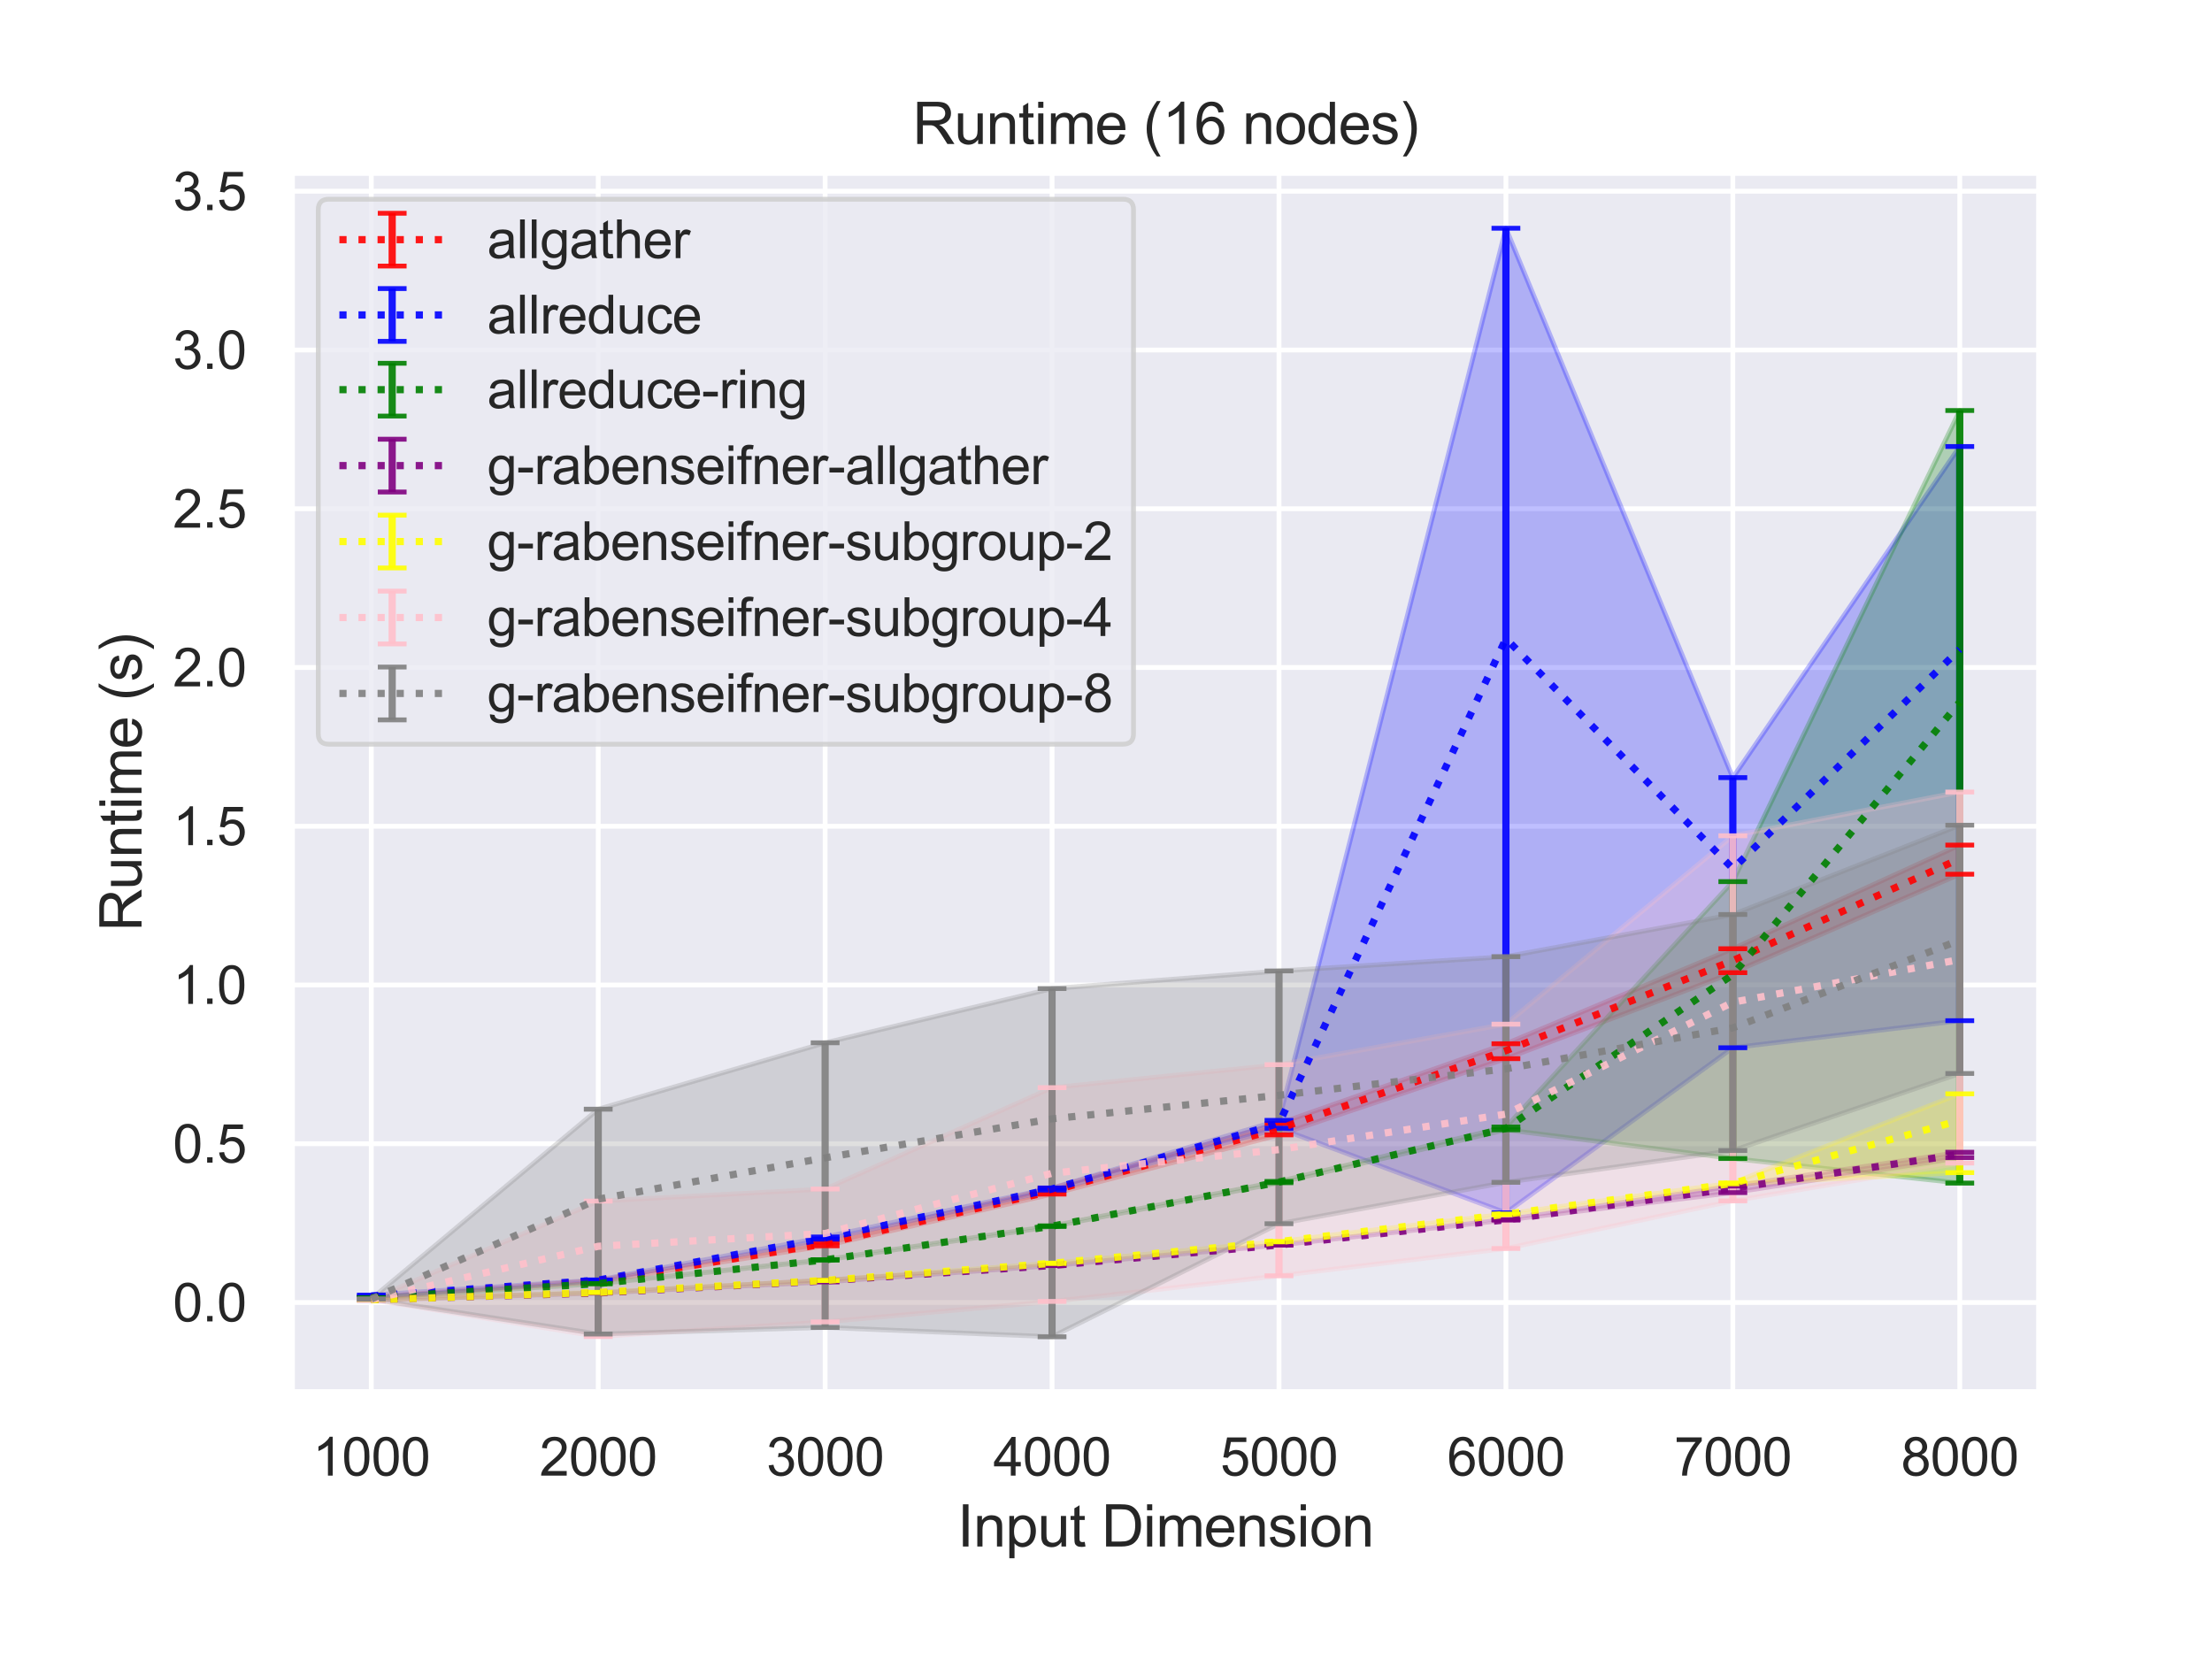 <?xml version="1.0" encoding="utf-8" standalone="no"?>
<!DOCTYPE svg PUBLIC "-//W3C//DTD SVG 1.1//EN"
  "http://www.w3.org/Graphics/SVG/1.1/DTD/svg11.dtd">
<svg height="345.6pt" version="1.1" viewBox="0 0 460.8 345.6" width="460.8pt" xmlns="http://www.w3.org/2000/svg" xmlns:xlink="http://www.w3.org/1999/xlink">
 <defs>
  <style type="text/css">*{stroke-linecap:butt;stroke-linejoin:round;}</style>
 </defs>
 <g id="figure_1">
  <g id="patch_1">
   <path d="M 0 345.6 
L 460.8 345.6 
L 460.8 0 
L 0 0 
z
" style="fill:#ffffff;"/>
  </g>
  <g id="axes_1">
   <g id="patch_2">
    <path d="M 60.8 290.02 
L 424.8 290.02 
L 424.8 36 
L 60.8 36 
z
" style="fill:#eaeaf2;"/>
   </g>
   <g id="matplotlib.axis_1">
    <g id="xtick_1">
     <g id="line2d_1">
      <path clip-path="url(#pe136e4ff8a)" d="M 77.345 290.02 
L 77.345 36 
" style="fill:none;stroke:#ffffff;stroke-linecap:round;"/>
     </g>
     <g id="text_1">
      <!-- 1000 -->
      <g style="fill:#262626;" transform="translate(65.111 307.394)scale(0.11 -0.11)">
       <defs>
        <path d="M 2384 0 
L 1822 0 
L 1822 3584 
Q 1619 3391 1289 3197 
Q 959 3003 697 2906 
L 697 3450 
Q 1169 3672 1522 3987 
Q 1875 4303 2022 4600 
L 2384 4600 
L 2384 0 
z
" id="ArialMT-31" transform="scale(0.016)"/>
        <path d="M 266 2259 
Q 266 3072 433 3567 
Q 600 4063 929 4331 
Q 1259 4600 1759 4600 
Q 2128 4600 2406 4451 
Q 2684 4303 2865 4023 
Q 3047 3744 3150 3342 
Q 3253 2941 3253 2259 
Q 3253 1453 3087 958 
Q 2922 463 2592 192 
Q 2263 -78 1759 -78 
Q 1097 -78 719 397 
Q 266 969 266 2259 
z
M 844 2259 
Q 844 1131 1108 757 
Q 1372 384 1759 384 
Q 2147 384 2411 759 
Q 2675 1134 2675 2259 
Q 2675 3391 2411 3762 
Q 2147 4134 1753 4134 
Q 1366 4134 1134 3806 
Q 844 3388 844 2259 
z
" id="ArialMT-30" transform="scale(0.016)"/>
       </defs>
       <use xlink:href="#ArialMT-31"/>
       <use x="55.615" xlink:href="#ArialMT-30"/>
       <use x="111.23" xlink:href="#ArialMT-30"/>
       <use x="166.846" xlink:href="#ArialMT-30"/>
      </g>
     </g>
    </g>
    <g id="xtick_2">
     <g id="line2d_2">
      <path clip-path="url(#pe136e4ff8a)" d="M 124.618 290.02 
L 124.618 36 
" style="fill:none;stroke:#ffffff;stroke-linecap:round;"/>
     </g>
     <g id="text_2">
      <!-- 2000 -->
      <g style="fill:#262626;" transform="translate(112.384 307.394)scale(0.11 -0.11)">
       <defs>
        <path d="M 3222 541 
L 3222 0 
L 194 0 
Q 188 203 259 391 
Q 375 700 629 1000 
Q 884 1300 1366 1694 
Q 2113 2306 2375 2664 
Q 2638 3022 2638 3341 
Q 2638 3675 2398 3904 
Q 2159 4134 1775 4134 
Q 1369 4134 1125 3890 
Q 881 3647 878 3216 
L 300 3275 
Q 359 3922 746 4261 
Q 1134 4600 1788 4600 
Q 2447 4600 2831 4234 
Q 3216 3869 3216 3328 
Q 3216 3053 3103 2787 
Q 2991 2522 2730 2228 
Q 2469 1934 1863 1422 
Q 1356 997 1212 845 
Q 1069 694 975 541 
L 3222 541 
z
" id="ArialMT-32" transform="scale(0.016)"/>
       </defs>
       <use xlink:href="#ArialMT-32"/>
       <use x="55.615" xlink:href="#ArialMT-30"/>
       <use x="111.23" xlink:href="#ArialMT-30"/>
       <use x="166.846" xlink:href="#ArialMT-30"/>
      </g>
     </g>
    </g>
    <g id="xtick_3">
     <g id="line2d_3">
      <path clip-path="url(#pe136e4ff8a)" d="M 171.891 290.02 
L 171.891 36 
" style="fill:none;stroke:#ffffff;stroke-linecap:round;"/>
     </g>
     <g id="text_3">
      <!-- 3000 -->
      <g style="fill:#262626;" transform="translate(159.657 307.394)scale(0.11 -0.11)">
       <defs>
        <path d="M 269 1209 
L 831 1284 
Q 928 806 1161 595 
Q 1394 384 1728 384 
Q 2125 384 2398 659 
Q 2672 934 2672 1341 
Q 2672 1728 2419 1979 
Q 2166 2231 1775 2231 
Q 1616 2231 1378 2169 
L 1441 2663 
Q 1497 2656 1531 2656 
Q 1891 2656 2178 2843 
Q 2466 3031 2466 3422 
Q 2466 3731 2256 3934 
Q 2047 4138 1716 4138 
Q 1388 4138 1169 3931 
Q 950 3725 888 3313 
L 325 3413 
Q 428 3978 793 4289 
Q 1159 4600 1703 4600 
Q 2078 4600 2393 4439 
Q 2709 4278 2876 4000 
Q 3044 3722 3044 3409 
Q 3044 3113 2884 2869 
Q 2725 2625 2413 2481 
Q 2819 2388 3044 2092 
Q 3269 1797 3269 1353 
Q 3269 753 2831 336 
Q 2394 -81 1725 -81 
Q 1122 -81 723 278 
Q 325 638 269 1209 
z
" id="ArialMT-33" transform="scale(0.016)"/>
       </defs>
       <use xlink:href="#ArialMT-33"/>
       <use x="55.615" xlink:href="#ArialMT-30"/>
       <use x="111.23" xlink:href="#ArialMT-30"/>
       <use x="166.846" xlink:href="#ArialMT-30"/>
      </g>
     </g>
    </g>
    <g id="xtick_4">
     <g id="line2d_4">
      <path clip-path="url(#pe136e4ff8a)" d="M 219.164 290.02 
L 219.164 36 
" style="fill:none;stroke:#ffffff;stroke-linecap:round;"/>
     </g>
     <g id="text_4">
      <!-- 4000 -->
      <g style="fill:#262626;" transform="translate(206.93 307.394)scale(0.11 -0.11)">
       <defs>
        <path d="M 2069 0 
L 2069 1097 
L 81 1097 
L 81 1613 
L 2172 4581 
L 2631 4581 
L 2631 1613 
L 3250 1613 
L 3250 1097 
L 2631 1097 
L 2631 0 
L 2069 0 
z
M 2069 1613 
L 2069 3678 
L 634 1613 
L 2069 1613 
z
" id="ArialMT-34" transform="scale(0.016)"/>
       </defs>
       <use xlink:href="#ArialMT-34"/>
       <use x="55.615" xlink:href="#ArialMT-30"/>
       <use x="111.23" xlink:href="#ArialMT-30"/>
       <use x="166.846" xlink:href="#ArialMT-30"/>
      </g>
     </g>
    </g>
    <g id="xtick_5">
     <g id="line2d_5">
      <path clip-path="url(#pe136e4ff8a)" d="M 266.436 290.02 
L 266.436 36 
" style="fill:none;stroke:#ffffff;stroke-linecap:round;"/>
     </g>
     <g id="text_5">
      <!-- 5000 -->
      <g style="fill:#262626;" transform="translate(254.202 307.394)scale(0.11 -0.11)">
       <defs>
        <path d="M 266 1200 
L 856 1250 
Q 922 819 1161 601 
Q 1400 384 1738 384 
Q 2144 384 2425 690 
Q 2706 997 2706 1503 
Q 2706 1984 2436 2262 
Q 2166 2541 1728 2541 
Q 1456 2541 1237 2417 
Q 1019 2294 894 2097 
L 366 2166 
L 809 4519 
L 3088 4519 
L 3088 3981 
L 1259 3981 
L 1013 2750 
Q 1425 3038 1878 3038 
Q 2478 3038 2890 2622 
Q 3303 2206 3303 1553 
Q 3303 931 2941 478 
Q 2500 -78 1738 -78 
Q 1113 -78 717 272 
Q 322 622 266 1200 
z
" id="ArialMT-35" transform="scale(0.016)"/>
       </defs>
       <use xlink:href="#ArialMT-35"/>
       <use x="55.615" xlink:href="#ArialMT-30"/>
       <use x="111.23" xlink:href="#ArialMT-30"/>
       <use x="166.846" xlink:href="#ArialMT-30"/>
      </g>
     </g>
    </g>
    <g id="xtick_6">
     <g id="line2d_6">
      <path clip-path="url(#pe136e4ff8a)" d="M 313.709 290.02 
L 313.709 36 
" style="fill:none;stroke:#ffffff;stroke-linecap:round;"/>
     </g>
     <g id="text_6">
      <!-- 6000 -->
      <g style="fill:#262626;" transform="translate(301.475 307.394)scale(0.11 -0.11)">
       <defs>
        <path d="M 3184 3459 
L 2625 3416 
Q 2550 3747 2413 3897 
Q 2184 4138 1850 4138 
Q 1581 4138 1378 3988 
Q 1113 3794 959 3422 
Q 806 3050 800 2363 
Q 1003 2672 1297 2822 
Q 1591 2972 1913 2972 
Q 2475 2972 2870 2558 
Q 3266 2144 3266 1488 
Q 3266 1056 3080 686 
Q 2894 316 2569 119 
Q 2244 -78 1831 -78 
Q 1128 -78 684 439 
Q 241 956 241 2144 
Q 241 3472 731 4075 
Q 1159 4600 1884 4600 
Q 2425 4600 2770 4297 
Q 3116 3994 3184 3459 
z
M 888 1484 
Q 888 1194 1011 928 
Q 1134 663 1356 523 
Q 1578 384 1822 384 
Q 2178 384 2434 671 
Q 2691 959 2691 1453 
Q 2691 1928 2437 2201 
Q 2184 2475 1800 2475 
Q 1419 2475 1153 2201 
Q 888 1928 888 1484 
z
" id="ArialMT-36" transform="scale(0.016)"/>
       </defs>
       <use xlink:href="#ArialMT-36"/>
       <use x="55.615" xlink:href="#ArialMT-30"/>
       <use x="111.23" xlink:href="#ArialMT-30"/>
       <use x="166.846" xlink:href="#ArialMT-30"/>
      </g>
     </g>
    </g>
    <g id="xtick_7">
     <g id="line2d_7">
      <path clip-path="url(#pe136e4ff8a)" d="M 360.982 290.02 
L 360.982 36 
" style="fill:none;stroke:#ffffff;stroke-linecap:round;"/>
     </g>
     <g id="text_7">
      <!-- 7000 -->
      <g style="fill:#262626;" transform="translate(348.748 307.394)scale(0.11 -0.11)">
       <defs>
        <path d="M 303 3981 
L 303 4522 
L 3269 4522 
L 3269 4084 
Q 2831 3619 2401 2847 
Q 1972 2075 1738 1259 
Q 1569 684 1522 0 
L 944 0 
Q 953 541 1156 1306 
Q 1359 2072 1739 2783 
Q 2119 3494 2547 3981 
L 303 3981 
z
" id="ArialMT-37" transform="scale(0.016)"/>
       </defs>
       <use xlink:href="#ArialMT-37"/>
       <use x="55.615" xlink:href="#ArialMT-30"/>
       <use x="111.23" xlink:href="#ArialMT-30"/>
       <use x="166.846" xlink:href="#ArialMT-30"/>
      </g>
     </g>
    </g>
    <g id="xtick_8">
     <g id="line2d_8">
      <path clip-path="url(#pe136e4ff8a)" d="M 408.255 290.02 
L 408.255 36 
" style="fill:none;stroke:#ffffff;stroke-linecap:round;"/>
     </g>
     <g id="text_8">
      <!-- 8000 -->
      <g style="fill:#262626;" transform="translate(396.02 307.394)scale(0.11 -0.11)">
       <defs>
        <path d="M 1131 2484 
Q 781 2613 612 2850 
Q 444 3088 444 3419 
Q 444 3919 803 4259 
Q 1163 4600 1759 4600 
Q 2359 4600 2725 4251 
Q 3091 3903 3091 3403 
Q 3091 3084 2923 2848 
Q 2756 2613 2416 2484 
Q 2838 2347 3058 2040 
Q 3278 1734 3278 1309 
Q 3278 722 2862 322 
Q 2447 -78 1769 -78 
Q 1091 -78 675 323 
Q 259 725 259 1325 
Q 259 1772 486 2073 
Q 713 2375 1131 2484 
z
M 1019 3438 
Q 1019 3113 1228 2906 
Q 1438 2700 1772 2700 
Q 2097 2700 2305 2904 
Q 2513 3109 2513 3406 
Q 2513 3716 2298 3927 
Q 2084 4138 1766 4138 
Q 1444 4138 1231 3931 
Q 1019 3725 1019 3438 
z
M 838 1322 
Q 838 1081 952 856 
Q 1066 631 1291 507 
Q 1516 384 1775 384 
Q 2178 384 2440 643 
Q 2703 903 2703 1303 
Q 2703 1709 2433 1975 
Q 2163 2241 1756 2241 
Q 1359 2241 1098 1978 
Q 838 1716 838 1322 
z
" id="ArialMT-38" transform="scale(0.016)"/>
       </defs>
       <use xlink:href="#ArialMT-38"/>
       <use x="55.615" xlink:href="#ArialMT-30"/>
       <use x="111.23" xlink:href="#ArialMT-30"/>
       <use x="166.846" xlink:href="#ArialMT-30"/>
      </g>
     </g>
    </g>
    <g id="text_9">
     <!-- Input Dimension -->
     <g style="fill:#262626;" transform="translate(199.446 322.169)scale(0.12 -0.12)">
      <defs>
       <path d="M 597 0 
L 597 4581 
L 1203 4581 
L 1203 0 
L 597 0 
z
" id="ArialMT-49" transform="scale(0.016)"/>
       <path d="M 422 0 
L 422 3319 
L 928 3319 
L 928 2847 
Q 1294 3394 1984 3394 
Q 2284 3394 2536 3286 
Q 2788 3178 2913 3003 
Q 3038 2828 3088 2588 
Q 3119 2431 3119 2041 
L 3119 0 
L 2556 0 
L 2556 2019 
Q 2556 2363 2490 2533 
Q 2425 2703 2258 2804 
Q 2091 2906 1866 2906 
Q 1506 2906 1245 2678 
Q 984 2450 984 1813 
L 984 0 
L 422 0 
z
" id="ArialMT-6e" transform="scale(0.016)"/>
       <path d="M 422 -1272 
L 422 3319 
L 934 3319 
L 934 2888 
Q 1116 3141 1344 3267 
Q 1572 3394 1897 3394 
Q 2322 3394 2647 3175 
Q 2972 2956 3137 2557 
Q 3303 2159 3303 1684 
Q 3303 1175 3120 767 
Q 2938 359 2589 142 
Q 2241 -75 1856 -75 
Q 1575 -75 1351 44 
Q 1128 163 984 344 
L 984 -1272 
L 422 -1272 
z
M 931 1641 
Q 931 1000 1190 694 
Q 1450 388 1819 388 
Q 2194 388 2461 705 
Q 2728 1022 2728 1688 
Q 2728 2322 2467 2637 
Q 2206 2953 1844 2953 
Q 1484 2953 1207 2617 
Q 931 2281 931 1641 
z
" id="ArialMT-70" transform="scale(0.016)"/>
       <path d="M 2597 0 
L 2597 488 
Q 2209 -75 1544 -75 
Q 1250 -75 995 37 
Q 741 150 617 320 
Q 494 491 444 738 
Q 409 903 409 1263 
L 409 3319 
L 972 3319 
L 972 1478 
Q 972 1038 1006 884 
Q 1059 663 1231 536 
Q 1403 409 1656 409 
Q 1909 409 2131 539 
Q 2353 669 2445 892 
Q 2538 1116 2538 1541 
L 2538 3319 
L 3100 3319 
L 3100 0 
L 2597 0 
z
" id="ArialMT-75" transform="scale(0.016)"/>
       <path d="M 1650 503 
L 1731 6 
Q 1494 -44 1306 -44 
Q 1000 -44 831 53 
Q 663 150 594 308 
Q 525 466 525 972 
L 525 2881 
L 113 2881 
L 113 3319 
L 525 3319 
L 525 4141 
L 1084 4478 
L 1084 3319 
L 1650 3319 
L 1650 2881 
L 1084 2881 
L 1084 941 
Q 1084 700 1114 631 
Q 1144 563 1211 522 
Q 1278 481 1403 481 
Q 1497 481 1650 503 
z
" id="ArialMT-74" transform="scale(0.016)"/>
       <path id="ArialMT-20" transform="scale(0.016)"/>
       <path d="M 494 0 
L 494 4581 
L 2072 4581 
Q 2606 4581 2888 4516 
Q 3281 4425 3559 4188 
Q 3922 3881 4101 3404 
Q 4281 2928 4281 2316 
Q 4281 1794 4159 1391 
Q 4038 988 3847 723 
Q 3656 459 3429 307 
Q 3203 156 2883 78 
Q 2563 0 2147 0 
L 494 0 
z
M 1100 541 
L 2078 541 
Q 2531 541 2789 625 
Q 3047 709 3200 863 
Q 3416 1078 3536 1442 
Q 3656 1806 3656 2325 
Q 3656 3044 3420 3430 
Q 3184 3816 2847 3947 
Q 2603 4041 2063 4041 
L 1100 4041 
L 1100 541 
z
" id="ArialMT-44" transform="scale(0.016)"/>
       <path d="M 425 3934 
L 425 4581 
L 988 4581 
L 988 3934 
L 425 3934 
z
M 425 0 
L 425 3319 
L 988 3319 
L 988 0 
L 425 0 
z
" id="ArialMT-69" transform="scale(0.016)"/>
       <path d="M 422 0 
L 422 3319 
L 925 3319 
L 925 2853 
Q 1081 3097 1340 3245 
Q 1600 3394 1931 3394 
Q 2300 3394 2536 3241 
Q 2772 3088 2869 2813 
Q 3263 3394 3894 3394 
Q 4388 3394 4653 3120 
Q 4919 2847 4919 2278 
L 4919 0 
L 4359 0 
L 4359 2091 
Q 4359 2428 4304 2576 
Q 4250 2725 4106 2815 
Q 3963 2906 3769 2906 
Q 3419 2906 3187 2673 
Q 2956 2441 2956 1928 
L 2956 0 
L 2394 0 
L 2394 2156 
Q 2394 2531 2256 2718 
Q 2119 2906 1806 2906 
Q 1569 2906 1367 2781 
Q 1166 2656 1075 2415 
Q 984 2175 984 1722 
L 984 0 
L 422 0 
z
" id="ArialMT-6d" transform="scale(0.016)"/>
       <path d="M 2694 1069 
L 3275 997 
Q 3138 488 2766 206 
Q 2394 -75 1816 -75 
Q 1088 -75 661 373 
Q 234 822 234 1631 
Q 234 2469 665 2931 
Q 1097 3394 1784 3394 
Q 2450 3394 2872 2941 
Q 3294 2488 3294 1666 
Q 3294 1616 3291 1516 
L 816 1516 
Q 847 969 1125 678 
Q 1403 388 1819 388 
Q 2128 388 2347 550 
Q 2566 713 2694 1069 
z
M 847 1978 
L 2700 1978 
Q 2663 2397 2488 2606 
Q 2219 2931 1791 2931 
Q 1403 2931 1139 2672 
Q 875 2413 847 1978 
z
" id="ArialMT-65" transform="scale(0.016)"/>
       <path d="M 197 991 
L 753 1078 
Q 800 744 1014 566 
Q 1228 388 1613 388 
Q 2000 388 2187 545 
Q 2375 703 2375 916 
Q 2375 1106 2209 1216 
Q 2094 1291 1634 1406 
Q 1016 1563 777 1677 
Q 538 1791 414 1992 
Q 291 2194 291 2438 
Q 291 2659 392 2848 
Q 494 3038 669 3163 
Q 800 3259 1026 3326 
Q 1253 3394 1513 3394 
Q 1903 3394 2198 3281 
Q 2494 3169 2634 2976 
Q 2775 2784 2828 2463 
L 2278 2388 
Q 2241 2644 2061 2787 
Q 1881 2931 1553 2931 
Q 1166 2931 1000 2803 
Q 834 2675 834 2503 
Q 834 2394 903 2306 
Q 972 2216 1119 2156 
Q 1203 2125 1616 2013 
Q 2213 1853 2448 1751 
Q 2684 1650 2818 1456 
Q 2953 1263 2953 975 
Q 2953 694 2789 445 
Q 2625 197 2315 61 
Q 2006 -75 1616 -75 
Q 969 -75 630 194 
Q 291 463 197 991 
z
" id="ArialMT-73" transform="scale(0.016)"/>
       <path d="M 213 1659 
Q 213 2581 725 3025 
Q 1153 3394 1769 3394 
Q 2453 3394 2887 2945 
Q 3322 2497 3322 1706 
Q 3322 1066 3130 698 
Q 2938 331 2570 128 
Q 2203 -75 1769 -75 
Q 1072 -75 642 372 
Q 213 819 213 1659 
z
M 791 1659 
Q 791 1022 1069 705 
Q 1347 388 1769 388 
Q 2188 388 2466 706 
Q 2744 1025 2744 1678 
Q 2744 2294 2464 2611 
Q 2184 2928 1769 2928 
Q 1347 2928 1069 2612 
Q 791 2297 791 1659 
z
" id="ArialMT-6f" transform="scale(0.016)"/>
      </defs>
      <use xlink:href="#ArialMT-49"/>
      <use x="27.783" xlink:href="#ArialMT-6e"/>
      <use x="83.398" xlink:href="#ArialMT-70"/>
      <use x="139.014" xlink:href="#ArialMT-75"/>
      <use x="194.629" xlink:href="#ArialMT-74"/>
      <use x="222.412" xlink:href="#ArialMT-20"/>
      <use x="250.195" xlink:href="#ArialMT-44"/>
      <use x="322.412" xlink:href="#ArialMT-69"/>
      <use x="344.629" xlink:href="#ArialMT-6d"/>
      <use x="427.93" xlink:href="#ArialMT-65"/>
      <use x="483.545" xlink:href="#ArialMT-6e"/>
      <use x="539.16" xlink:href="#ArialMT-73"/>
      <use x="589.16" xlink:href="#ArialMT-69"/>
      <use x="611.377" xlink:href="#ArialMT-6f"/>
      <use x="666.992" xlink:href="#ArialMT-6e"/>
     </g>
    </g>
   </g>
   <g id="matplotlib.axis_2">
    <g id="ytick_1">
     <g id="line2d_9">
      <path clip-path="url(#pe136e4ff8a)" d="M 60.8 271.336 
L 424.8 271.336 
" style="fill:none;stroke:#ffffff;stroke-linecap:round;"/>
     </g>
     <g id="text_10">
      <!-- 0.0 -->
      <g style="fill:#262626;" transform="translate(36.01 275.273)scale(0.11 -0.11)">
       <defs>
        <path d="M 581 0 
L 581 641 
L 1222 641 
L 1222 0 
L 581 0 
z
" id="ArialMT-2e" transform="scale(0.016)"/>
       </defs>
       <use xlink:href="#ArialMT-30"/>
       <use x="55.615" xlink:href="#ArialMT-2e"/>
       <use x="83.398" xlink:href="#ArialMT-30"/>
      </g>
     </g>
    </g>
    <g id="ytick_2">
     <g id="line2d_10">
      <path clip-path="url(#pe136e4ff8a)" d="M 60.8 238.265 
L 424.8 238.265 
" style="fill:none;stroke:#ffffff;stroke-linecap:round;"/>
     </g>
     <g id="text_11">
      <!-- 0.5 -->
      <g style="fill:#262626;" transform="translate(36.01 242.201)scale(0.11 -0.11)">
       <use xlink:href="#ArialMT-30"/>
       <use x="55.615" xlink:href="#ArialMT-2e"/>
       <use x="83.398" xlink:href="#ArialMT-35"/>
      </g>
     </g>
    </g>
    <g id="ytick_3">
     <g id="line2d_11">
      <path clip-path="url(#pe136e4ff8a)" d="M 60.8 205.194 
L 424.8 205.194 
" style="fill:none;stroke:#ffffff;stroke-linecap:round;"/>
     </g>
     <g id="text_12">
      <!-- 1.0 -->
      <g style="fill:#262626;" transform="translate(36.01 209.13)scale(0.11 -0.11)">
       <use xlink:href="#ArialMT-31"/>
       <use x="55.615" xlink:href="#ArialMT-2e"/>
       <use x="83.398" xlink:href="#ArialMT-30"/>
      </g>
     </g>
    </g>
    <g id="ytick_4">
     <g id="line2d_12">
      <path clip-path="url(#pe136e4ff8a)" d="M 60.8 172.123 
L 424.8 172.123 
" style="fill:none;stroke:#ffffff;stroke-linecap:round;"/>
     </g>
     <g id="text_13">
      <!-- 1.5 -->
      <g style="fill:#262626;" transform="translate(36.01 176.059)scale(0.11 -0.11)">
       <use xlink:href="#ArialMT-31"/>
       <use x="55.615" xlink:href="#ArialMT-2e"/>
       <use x="83.398" xlink:href="#ArialMT-35"/>
      </g>
     </g>
    </g>
    <g id="ytick_5">
     <g id="line2d_13">
      <path clip-path="url(#pe136e4ff8a)" d="M 60.8 139.051 
L 424.8 139.051 
" style="fill:none;stroke:#ffffff;stroke-linecap:round;"/>
     </g>
     <g id="text_14">
      <!-- 2.0 -->
      <g style="fill:#262626;" transform="translate(36.01 142.988)scale(0.11 -0.11)">
       <use xlink:href="#ArialMT-32"/>
       <use x="55.615" xlink:href="#ArialMT-2e"/>
       <use x="83.398" xlink:href="#ArialMT-30"/>
      </g>
     </g>
    </g>
    <g id="ytick_6">
     <g id="line2d_14">
      <path clip-path="url(#pe136e4ff8a)" d="M 60.8 105.98 
L 424.8 105.98 
" style="fill:none;stroke:#ffffff;stroke-linecap:round;"/>
     </g>
     <g id="text_15">
      <!-- 2.5 -->
      <g style="fill:#262626;" transform="translate(36.01 109.917)scale(0.11 -0.11)">
       <use xlink:href="#ArialMT-32"/>
       <use x="55.615" xlink:href="#ArialMT-2e"/>
       <use x="83.398" xlink:href="#ArialMT-35"/>
      </g>
     </g>
    </g>
    <g id="ytick_7">
     <g id="line2d_15">
      <path clip-path="url(#pe136e4ff8a)" d="M 60.8 72.909 
L 424.8 72.909 
" style="fill:none;stroke:#ffffff;stroke-linecap:round;"/>
     </g>
     <g id="text_16">
      <!-- 3.0 -->
      <g style="fill:#262626;" transform="translate(36.01 76.846)scale(0.11 -0.11)">
       <use xlink:href="#ArialMT-33"/>
       <use x="55.615" xlink:href="#ArialMT-2e"/>
       <use x="83.398" xlink:href="#ArialMT-30"/>
      </g>
     </g>
    </g>
    <g id="ytick_8">
     <g id="line2d_16">
      <path clip-path="url(#pe136e4ff8a)" d="M 60.8 39.838 
L 424.8 39.838 
" style="fill:none;stroke:#ffffff;stroke-linecap:round;"/>
     </g>
     <g id="text_17">
      <!-- 3.5 -->
      <g style="fill:#262626;" transform="translate(36.01 43.775)scale(0.11 -0.11)">
       <use xlink:href="#ArialMT-33"/>
       <use x="55.615" xlink:href="#ArialMT-2e"/>
       <use x="83.398" xlink:href="#ArialMT-35"/>
      </g>
     </g>
    </g>
    <g id="text_18">
     <!-- Runtime (s) -->
     <g style="fill:#262626;" transform="translate(29.484 194.013)rotate(-90)scale(0.12 -0.12)">
      <defs>
       <path d="M 503 0 
L 503 4581 
L 2534 4581 
Q 3147 4581 3465 4457 
Q 3784 4334 3975 4021 
Q 4166 3709 4166 3331 
Q 4166 2844 3850 2509 
Q 3534 2175 2875 2084 
Q 3116 1969 3241 1856 
Q 3506 1613 3744 1247 
L 4541 0 
L 3778 0 
L 3172 953 
Q 2906 1366 2734 1584 
Q 2563 1803 2427 1890 
Q 2291 1978 2150 2013 
Q 2047 2034 1813 2034 
L 1109 2034 
L 1109 0 
L 503 0 
z
M 1109 2559 
L 2413 2559 
Q 2828 2559 3062 2645 
Q 3297 2731 3419 2920 
Q 3541 3109 3541 3331 
Q 3541 3656 3305 3865 
Q 3069 4075 2559 4075 
L 1109 4075 
L 1109 2559 
z
" id="ArialMT-52" transform="scale(0.016)"/>
       <path d="M 1497 -1347 
Q 1031 -759 709 28 
Q 388 816 388 1659 
Q 388 2403 628 3084 
Q 909 3875 1497 4659 
L 1900 4659 
Q 1522 4009 1400 3731 
Q 1209 3300 1100 2831 
Q 966 2247 966 1656 
Q 966 153 1900 -1347 
L 1497 -1347 
z
" id="ArialMT-28" transform="scale(0.016)"/>
       <path d="M 791 -1347 
L 388 -1347 
Q 1322 153 1322 1656 
Q 1322 2244 1188 2822 
Q 1081 3291 891 3722 
Q 769 4003 388 4659 
L 791 4659 
Q 1378 3875 1659 3084 
Q 1900 2403 1900 1659 
Q 1900 816 1576 28 
Q 1253 -759 791 -1347 
z
" id="ArialMT-29" transform="scale(0.016)"/>
      </defs>
      <use xlink:href="#ArialMT-52"/>
      <use x="72.217" xlink:href="#ArialMT-75"/>
      <use x="127.832" xlink:href="#ArialMT-6e"/>
      <use x="183.447" xlink:href="#ArialMT-74"/>
      <use x="211.23" xlink:href="#ArialMT-69"/>
      <use x="233.447" xlink:href="#ArialMT-6d"/>
      <use x="316.748" xlink:href="#ArialMT-65"/>
      <use x="372.363" xlink:href="#ArialMT-20"/>
      <use x="400.146" xlink:href="#ArialMT-28"/>
      <use x="433.447" xlink:href="#ArialMT-73"/>
      <use x="483.447" xlink:href="#ArialMT-29"/>
     </g>
    </g>
   </g>
   <g id="PolyCollection_1">
    <defs>
     <path d="M 77.345 -75.388 
L 77.345 -75.354 
L 124.618 -78.646 
L 171.891 -86.079 
L 219.164 -96.853 
L 266.436 -109.187 
L 313.709 -125.065 
L 360.982 -142.973 
L 408.255 -163.49 
L 408.255 -169.554 
L 408.255 -169.554 
L 360.982 -147.96 
L 313.709 -128.174 
L 266.436 -111.544 
L 219.164 -98.067 
L 171.891 -86.859 
L 124.618 -78.861 
L 77.345 -75.388 
z
" id="m5c0d10fbb2" style="stroke:#ff0000;stroke-opacity:0.25;"/>
    </defs>
    <g clip-path="url(#pe136e4ff8a)">
     <use style="fill:#ff0000;fill-opacity:0.25;stroke:#ff0000;stroke-opacity:0.25;" x="0" xlink:href="#m5c0d10fbb2" y="345.6"/>
    </g>
   </g>
   <g id="PolyCollection_2">
    <defs>
     <path d="M 77.345 -75.803 
L 77.345 -75.458 
L 124.618 -78.878 
L 171.891 -87.463 
L 219.164 -97.682 
L 266.436 -110.567 
L 313.709 -92.941 
L 360.982 -127.337 
L 408.255 -132.974 
L 408.255 -252.59 
L 408.255 -252.59 
L 360.982 -183.608 
L 313.709 -298.054 
L 266.436 -112.21 
L 219.164 -98.119 
L 171.891 -87.907 
L 124.618 -78.965 
L 77.345 -75.803 
z
" id="m9ae592b2ca" style="stroke:#0000ff;stroke-opacity:0.25;"/>
    </defs>
    <g clip-path="url(#pe136e4ff8a)">
     <use style="fill:#0000ff;fill-opacity:0.25;stroke:#0000ff;stroke-opacity:0.25;" x="0" xlink:href="#m9ae592b2ca" y="345.6"/>
    </g>
   </g>
   <g id="PolyCollection_3">
    <defs>
     <path d="M 77.345 -75.273 
L 77.345 -75.23 
L 124.618 -78.186 
L 171.891 -83.105 
L 219.164 -90.106 
L 266.436 -99.216 
L 313.709 -110.244 
L 360.982 -104.256 
L 408.255 -99.138 
L 408.255 -260.083 
L 408.255 -260.083 
L 360.982 -161.943 
L 313.709 -110.817 
L 266.436 -99.49 
L 219.164 -90.235 
L 171.891 -83.18 
L 124.618 -78.219 
L 77.345 -75.273 
z
" id="m8929807852" style="stroke:#008000;stroke-opacity:0.25;"/>
    </defs>
    <g clip-path="url(#pe136e4ff8a)">
     <use style="fill:#008000;fill-opacity:0.25;stroke:#008000;stroke-opacity:0.25;" x="0" xlink:href="#m8929807852" y="345.6"/>
    </g>
   </g>
   <g id="PolyCollection_4">
    <defs>
     <path d="M 77.345 -74.908 
L 77.345 -74.746 
L 124.618 -76.23 
L 171.891 -78.554 
L 219.164 -81.953 
L 266.436 -86.229 
L 313.709 -91.447 
L 360.982 -97.157 
L 408.255 -104.456 
L 408.255 -105.567 
L 408.255 -105.567 
L 360.982 -98.525 
L 313.709 -91.531 
L 266.436 -86.266 
L 219.164 -81.991 
L 171.891 -78.916 
L 124.618 -76.266 
L 77.345 -74.908 
z
" id="m07902a5dcc" style="stroke:#800080;stroke-opacity:0.25;"/>
    </defs>
    <g clip-path="url(#pe136e4ff8a)">
     <use style="fill:#800080;fill-opacity:0.25;stroke:#800080;stroke-opacity:0.25;" x="0" xlink:href="#m07902a5dcc" y="345.6"/>
    </g>
   </g>
   <g id="PolyCollection_5">
    <defs>
     <path d="M 77.345 -74.826 
L 77.345 -74.817 
L 124.618 -76.336 
L 171.891 -78.849 
L 219.164 -82.395 
L 266.436 -86.896 
L 313.709 -92.569 
L 360.982 -98.987 
L 408.255 -101.322 
L 408.255 -117.734 
L 408.255 -117.734 
L 360.982 -99.178 
L 313.709 -92.709 
L 266.436 -86.972 
L 219.164 -82.465 
L 171.891 -78.878 
L 124.618 -76.387 
L 77.345 -74.826 
z
" id="me313718f38" style="stroke:#ffff00;stroke-opacity:0.25;"/>
    </defs>
    <g clip-path="url(#pe136e4ff8a)">
     <use style="fill:#ffff00;fill-opacity:0.25;stroke:#ffff00;stroke-opacity:0.25;" x="0" xlink:href="#me313718f38" y="345.6"/>
    </g>
   </g>
   <g id="PolyCollection_6">
    <defs>
     <path d="M 77.345 -74.891 
L 77.345 -74.867 
L 124.618 -67.172 
L 171.891 -70.218 
L 219.164 -74.489 
L 266.436 -79.832 
L 313.709 -85.519 
L 360.982 -95.437 
L 408.255 -103.311 
L 408.255 -180.603 
L 408.255 -180.603 
L 360.982 -171.491 
L 313.709 -132.242 
L 266.436 -123.815 
L 219.164 -119.023 
L 171.891 -97.908 
L 124.618 -95.392 
L 77.345 -74.891 
z
" id="m9a71e38bed" style="stroke:#ffc0cb;stroke-opacity:0.25;"/>
    </defs>
    <g clip-path="url(#pe136e4ff8a)">
     <use style="fill:#ffc0cb;fill-opacity:0.25;stroke:#ffc0cb;stroke-opacity:0.25;" x="0" xlink:href="#m9a71e38bed" y="345.6"/>
    </g>
   </g>
   <g id="PolyCollection_7">
    <defs>
     <path d="M 77.345 -75.005 
L 77.345 -74.975 
L 124.618 -67.696 
L 171.891 -69.065 
L 219.164 -67.126 
L 266.436 -90.681 
L 313.709 -99.298 
L 360.982 -105.926 
L 408.255 -121.973 
L 408.255 -173.694 
L 408.255 -173.694 
L 360.982 -155.09 
L 313.709 -146.313 
L 266.436 -143.331 
L 219.164 -139.662 
L 171.891 -128.366 
L 124.618 -114.538 
L 77.345 -75.005 
z
" id="mc7e033ab40" style="stroke:#808080;stroke-opacity:0.25;"/>
    </defs>
    <g clip-path="url(#pe136e4ff8a)">
     <use style="fill:#808080;fill-opacity:0.25;stroke:#808080;stroke-opacity:0.25;" x="0" xlink:href="#mc7e033ab40" y="345.6"/>
    </g>
   </g>
   <g id="LineCollection_1">
    <path clip-path="url(#pe136e4ff8a)" d="M 77.345 270.246 
L 77.345 270.212 
" style="fill:none;stroke:#ff0000;stroke-opacity:0.9;stroke-width:1.5;"/>
    <path clip-path="url(#pe136e4ff8a)" d="M 124.618 266.954 
L 124.618 266.739 
" style="fill:none;stroke:#ff0000;stroke-opacity:0.9;stroke-width:1.5;"/>
    <path clip-path="url(#pe136e4ff8a)" d="M 171.891 259.521 
L 171.891 258.741 
" style="fill:none;stroke:#ff0000;stroke-opacity:0.9;stroke-width:1.5;"/>
    <path clip-path="url(#pe136e4ff8a)" d="M 219.164 248.747 
L 219.164 247.533 
" style="fill:none;stroke:#ff0000;stroke-opacity:0.9;stroke-width:1.5;"/>
    <path clip-path="url(#pe136e4ff8a)" d="M 266.436 236.413 
L 266.436 234.056 
" style="fill:none;stroke:#ff0000;stroke-opacity:0.9;stroke-width:1.5;"/>
    <path clip-path="url(#pe136e4ff8a)" d="M 313.709 220.535 
L 313.709 217.426 
" style="fill:none;stroke:#ff0000;stroke-opacity:0.9;stroke-width:1.5;"/>
    <path clip-path="url(#pe136e4ff8a)" d="M 360.982 202.627 
L 360.982 197.64 
" style="fill:none;stroke:#ff0000;stroke-opacity:0.9;stroke-width:1.5;"/>
    <path clip-path="url(#pe136e4ff8a)" d="M 408.255 182.11 
L 408.255 176.046 
" style="fill:none;stroke:#ff0000;stroke-opacity:0.9;stroke-width:1.5;"/>
   </g>
   <g id="LineCollection_2">
    <path clip-path="url(#pe136e4ff8a)" d="M 77.345 270.142 
L 77.345 269.797 
" style="fill:none;stroke:#0000ff;stroke-opacity:0.9;stroke-width:1.5;"/>
    <path clip-path="url(#pe136e4ff8a)" d="M 124.618 266.722 
L 124.618 266.635 
" style="fill:none;stroke:#0000ff;stroke-opacity:0.9;stroke-width:1.5;"/>
    <path clip-path="url(#pe136e4ff8a)" d="M 171.891 258.137 
L 171.891 257.693 
" style="fill:none;stroke:#0000ff;stroke-opacity:0.9;stroke-width:1.5;"/>
    <path clip-path="url(#pe136e4ff8a)" d="M 219.164 247.918 
L 219.164 247.481 
" style="fill:none;stroke:#0000ff;stroke-opacity:0.9;stroke-width:1.5;"/>
    <path clip-path="url(#pe136e4ff8a)" d="M 266.436 235.033 
L 266.436 233.39 
" style="fill:none;stroke:#0000ff;stroke-opacity:0.9;stroke-width:1.5;"/>
    <path clip-path="url(#pe136e4ff8a)" d="M 313.709 252.659 
L 313.709 47.546 
" style="fill:none;stroke:#0000ff;stroke-opacity:0.9;stroke-width:1.5;"/>
    <path clip-path="url(#pe136e4ff8a)" d="M 360.982 218.263 
L 360.982 161.992 
" style="fill:none;stroke:#0000ff;stroke-opacity:0.9;stroke-width:1.5;"/>
    <path clip-path="url(#pe136e4ff8a)" d="M 408.255 212.626 
L 408.255 93.01 
" style="fill:none;stroke:#0000ff;stroke-opacity:0.9;stroke-width:1.5;"/>
   </g>
   <g id="LineCollection_3">
    <path clip-path="url(#pe136e4ff8a)" d="M 77.345 270.37 
L 77.345 270.327 
" style="fill:none;stroke:#008000;stroke-opacity:0.9;stroke-width:1.5;"/>
    <path clip-path="url(#pe136e4ff8a)" d="M 124.618 267.414 
L 124.618 267.381 
" style="fill:none;stroke:#008000;stroke-opacity:0.9;stroke-width:1.5;"/>
    <path clip-path="url(#pe136e4ff8a)" d="M 171.891 262.495 
L 171.891 262.42 
" style="fill:none;stroke:#008000;stroke-opacity:0.9;stroke-width:1.5;"/>
    <path clip-path="url(#pe136e4ff8a)" d="M 219.164 255.494 
L 219.164 255.365 
" style="fill:none;stroke:#008000;stroke-opacity:0.9;stroke-width:1.5;"/>
    <path clip-path="url(#pe136e4ff8a)" d="M 266.436 246.384 
L 266.436 246.11 
" style="fill:none;stroke:#008000;stroke-opacity:0.9;stroke-width:1.5;"/>
    <path clip-path="url(#pe136e4ff8a)" d="M 313.709 235.356 
L 313.709 234.783 
" style="fill:none;stroke:#008000;stroke-opacity:0.9;stroke-width:1.5;"/>
    <path clip-path="url(#pe136e4ff8a)" d="M 360.982 241.344 
L 360.982 183.657 
" style="fill:none;stroke:#008000;stroke-opacity:0.9;stroke-width:1.5;"/>
    <path clip-path="url(#pe136e4ff8a)" d="M 408.255 246.462 
L 408.255 85.517 
" style="fill:none;stroke:#008000;stroke-opacity:0.9;stroke-width:1.5;"/>
   </g>
   <g id="LineCollection_4">
    <path clip-path="url(#pe136e4ff8a)" d="M 77.345 270.854 
L 77.345 270.692 
" style="fill:none;stroke:#800080;stroke-opacity:0.9;stroke-width:1.5;"/>
    <path clip-path="url(#pe136e4ff8a)" d="M 124.618 269.37 
L 124.618 269.334 
" style="fill:none;stroke:#800080;stroke-opacity:0.9;stroke-width:1.5;"/>
    <path clip-path="url(#pe136e4ff8a)" d="M 171.891 267.046 
L 171.891 266.684 
" style="fill:none;stroke:#800080;stroke-opacity:0.9;stroke-width:1.5;"/>
    <path clip-path="url(#pe136e4ff8a)" d="M 219.164 263.647 
L 219.164 263.609 
" style="fill:none;stroke:#800080;stroke-opacity:0.9;stroke-width:1.5;"/>
    <path clip-path="url(#pe136e4ff8a)" d="M 266.436 259.371 
L 266.436 259.334 
" style="fill:none;stroke:#800080;stroke-opacity:0.9;stroke-width:1.5;"/>
    <path clip-path="url(#pe136e4ff8a)" d="M 313.709 254.153 
L 313.709 254.069 
" style="fill:none;stroke:#800080;stroke-opacity:0.9;stroke-width:1.5;"/>
    <path clip-path="url(#pe136e4ff8a)" d="M 360.982 248.443 
L 360.982 247.075 
" style="fill:none;stroke:#800080;stroke-opacity:0.9;stroke-width:1.5;"/>
    <path clip-path="url(#pe136e4ff8a)" d="M 408.255 241.144 
L 408.255 240.033 
" style="fill:none;stroke:#800080;stroke-opacity:0.9;stroke-width:1.5;"/>
   </g>
   <g id="LineCollection_5">
    <path clip-path="url(#pe136e4ff8a)" d="M 77.345 270.783 
L 77.345 270.774 
" style="fill:none;stroke:#ffff00;stroke-opacity:0.9;stroke-width:1.5;"/>
    <path clip-path="url(#pe136e4ff8a)" d="M 124.618 269.264 
L 124.618 269.213 
" style="fill:none;stroke:#ffff00;stroke-opacity:0.9;stroke-width:1.5;"/>
    <path clip-path="url(#pe136e4ff8a)" d="M 171.891 266.751 
L 171.891 266.722 
" style="fill:none;stroke:#ffff00;stroke-opacity:0.9;stroke-width:1.5;"/>
    <path clip-path="url(#pe136e4ff8a)" d="M 219.164 263.205 
L 219.164 263.135 
" style="fill:none;stroke:#ffff00;stroke-opacity:0.9;stroke-width:1.5;"/>
    <path clip-path="url(#pe136e4ff8a)" d="M 266.436 258.704 
L 266.436 258.628 
" style="fill:none;stroke:#ffff00;stroke-opacity:0.9;stroke-width:1.5;"/>
    <path clip-path="url(#pe136e4ff8a)" d="M 313.709 253.031 
L 313.709 252.891 
" style="fill:none;stroke:#ffff00;stroke-opacity:0.9;stroke-width:1.5;"/>
    <path clip-path="url(#pe136e4ff8a)" d="M 360.982 246.613 
L 360.982 246.422 
" style="fill:none;stroke:#ffff00;stroke-opacity:0.9;stroke-width:1.5;"/>
    <path clip-path="url(#pe136e4ff8a)" d="M 408.255 244.278 
L 408.255 227.866 
" style="fill:none;stroke:#ffff00;stroke-opacity:0.9;stroke-width:1.5;"/>
   </g>
   <g id="LineCollection_6">
    <path clip-path="url(#pe136e4ff8a)" d="M 77.345 270.733 
L 77.345 270.709 
" style="fill:none;stroke:#ffc0cb;stroke-opacity:0.9;stroke-width:1.5;"/>
    <path clip-path="url(#pe136e4ff8a)" d="M 124.618 278.428 
L 124.618 250.208 
" style="fill:none;stroke:#ffc0cb;stroke-opacity:0.9;stroke-width:1.5;"/>
    <path clip-path="url(#pe136e4ff8a)" d="M 171.891 275.382 
L 171.891 247.692 
" style="fill:none;stroke:#ffc0cb;stroke-opacity:0.9;stroke-width:1.5;"/>
    <path clip-path="url(#pe136e4ff8a)" d="M 219.164 271.111 
L 219.164 226.577 
" style="fill:none;stroke:#ffc0cb;stroke-opacity:0.9;stroke-width:1.5;"/>
    <path clip-path="url(#pe136e4ff8a)" d="M 266.436 265.768 
L 266.436 221.785 
" style="fill:none;stroke:#ffc0cb;stroke-opacity:0.9;stroke-width:1.5;"/>
    <path clip-path="url(#pe136e4ff8a)" d="M 313.709 260.081 
L 313.709 213.358 
" style="fill:none;stroke:#ffc0cb;stroke-opacity:0.9;stroke-width:1.5;"/>
    <path clip-path="url(#pe136e4ff8a)" d="M 360.982 250.163 
L 360.982 174.109 
" style="fill:none;stroke:#ffc0cb;stroke-opacity:0.9;stroke-width:1.5;"/>
    <path clip-path="url(#pe136e4ff8a)" d="M 408.255 242.289 
L 408.255 164.997 
" style="fill:none;stroke:#ffc0cb;stroke-opacity:0.9;stroke-width:1.5;"/>
   </g>
   <g id="LineCollection_7">
    <path clip-path="url(#pe136e4ff8a)" d="M 77.345 270.625 
L 77.345 270.595 
" style="fill:none;stroke:#808080;stroke-opacity:0.9;stroke-width:1.5;"/>
    <path clip-path="url(#pe136e4ff8a)" d="M 124.618 277.904 
L 124.618 231.062 
" style="fill:none;stroke:#808080;stroke-opacity:0.9;stroke-width:1.5;"/>
    <path clip-path="url(#pe136e4ff8a)" d="M 171.891 276.535 
L 171.891 217.234 
" style="fill:none;stroke:#808080;stroke-opacity:0.9;stroke-width:1.5;"/>
    <path clip-path="url(#pe136e4ff8a)" d="M 219.164 278.474 
L 219.164 205.938 
" style="fill:none;stroke:#808080;stroke-opacity:0.9;stroke-width:1.5;"/>
    <path clip-path="url(#pe136e4ff8a)" d="M 266.436 254.919 
L 266.436 202.269 
" style="fill:none;stroke:#808080;stroke-opacity:0.9;stroke-width:1.5;"/>
    <path clip-path="url(#pe136e4ff8a)" d="M 313.709 246.302 
L 313.709 199.287 
" style="fill:none;stroke:#808080;stroke-opacity:0.9;stroke-width:1.5;"/>
    <path clip-path="url(#pe136e4ff8a)" d="M 360.982 239.674 
L 360.982 190.51 
" style="fill:none;stroke:#808080;stroke-opacity:0.9;stroke-width:1.5;"/>
    <path clip-path="url(#pe136e4ff8a)" d="M 408.255 223.627 
L 408.255 171.906 
" style="fill:none;stroke:#808080;stroke-opacity:0.9;stroke-width:1.5;"/>
   </g>
   <g id="line2d_17">
    <defs>
     <path d="M 3 0 
L -3 -0 
" id="m388187e598" style="stroke:#ff0000;stroke-opacity:0.9;"/>
    </defs>
    <g clip-path="url(#pe136e4ff8a)">
     <use style="fill:#ff0000;fill-opacity:0.9;stroke:#ff0000;stroke-opacity:0.9;" x="77.345" xlink:href="#m388187e598" y="270.246"/>
     <use style="fill:#ff0000;fill-opacity:0.9;stroke:#ff0000;stroke-opacity:0.9;" x="124.618" xlink:href="#m388187e598" y="266.954"/>
     <use style="fill:#ff0000;fill-opacity:0.9;stroke:#ff0000;stroke-opacity:0.9;" x="171.891" xlink:href="#m388187e598" y="259.521"/>
     <use style="fill:#ff0000;fill-opacity:0.9;stroke:#ff0000;stroke-opacity:0.9;" x="219.164" xlink:href="#m388187e598" y="248.747"/>
     <use style="fill:#ff0000;fill-opacity:0.9;stroke:#ff0000;stroke-opacity:0.9;" x="266.436" xlink:href="#m388187e598" y="236.413"/>
     <use style="fill:#ff0000;fill-opacity:0.9;stroke:#ff0000;stroke-opacity:0.9;" x="313.709" xlink:href="#m388187e598" y="220.535"/>
     <use style="fill:#ff0000;fill-opacity:0.9;stroke:#ff0000;stroke-opacity:0.9;" x="360.982" xlink:href="#m388187e598" y="202.627"/>
     <use style="fill:#ff0000;fill-opacity:0.9;stroke:#ff0000;stroke-opacity:0.9;" x="408.255" xlink:href="#m388187e598" y="182.11"/>
    </g>
   </g>
   <g id="line2d_18">
    <g clip-path="url(#pe136e4ff8a)">
     <use style="fill:#ff0000;fill-opacity:0.9;stroke:#ff0000;stroke-opacity:0.9;" x="77.345" xlink:href="#m388187e598" y="270.212"/>
     <use style="fill:#ff0000;fill-opacity:0.9;stroke:#ff0000;stroke-opacity:0.9;" x="124.618" xlink:href="#m388187e598" y="266.739"/>
     <use style="fill:#ff0000;fill-opacity:0.9;stroke:#ff0000;stroke-opacity:0.9;" x="171.891" xlink:href="#m388187e598" y="258.741"/>
     <use style="fill:#ff0000;fill-opacity:0.9;stroke:#ff0000;stroke-opacity:0.9;" x="219.164" xlink:href="#m388187e598" y="247.533"/>
     <use style="fill:#ff0000;fill-opacity:0.9;stroke:#ff0000;stroke-opacity:0.9;" x="266.436" xlink:href="#m388187e598" y="234.056"/>
     <use style="fill:#ff0000;fill-opacity:0.9;stroke:#ff0000;stroke-opacity:0.9;" x="313.709" xlink:href="#m388187e598" y="217.426"/>
     <use style="fill:#ff0000;fill-opacity:0.9;stroke:#ff0000;stroke-opacity:0.9;" x="360.982" xlink:href="#m388187e598" y="197.64"/>
     <use style="fill:#ff0000;fill-opacity:0.9;stroke:#ff0000;stroke-opacity:0.9;" x="408.255" xlink:href="#m388187e598" y="176.046"/>
    </g>
   </g>
   <g id="line2d_19">
    <defs>
     <path d="M 3 0 
L -3 -0 
" id="m043141437f" style="stroke:#0000ff;stroke-opacity:0.9;"/>
    </defs>
    <g clip-path="url(#pe136e4ff8a)">
     <use style="fill:#0000ff;fill-opacity:0.9;stroke:#0000ff;stroke-opacity:0.9;" x="77.345" xlink:href="#m043141437f" y="270.142"/>
     <use style="fill:#0000ff;fill-opacity:0.9;stroke:#0000ff;stroke-opacity:0.9;" x="124.618" xlink:href="#m043141437f" y="266.722"/>
     <use style="fill:#0000ff;fill-opacity:0.9;stroke:#0000ff;stroke-opacity:0.9;" x="171.891" xlink:href="#m043141437f" y="258.137"/>
     <use style="fill:#0000ff;fill-opacity:0.9;stroke:#0000ff;stroke-opacity:0.9;" x="219.164" xlink:href="#m043141437f" y="247.918"/>
     <use style="fill:#0000ff;fill-opacity:0.9;stroke:#0000ff;stroke-opacity:0.9;" x="266.436" xlink:href="#m043141437f" y="235.033"/>
     <use style="fill:#0000ff;fill-opacity:0.9;stroke:#0000ff;stroke-opacity:0.9;" x="313.709" xlink:href="#m043141437f" y="252.659"/>
     <use style="fill:#0000ff;fill-opacity:0.9;stroke:#0000ff;stroke-opacity:0.9;" x="360.982" xlink:href="#m043141437f" y="218.263"/>
     <use style="fill:#0000ff;fill-opacity:0.9;stroke:#0000ff;stroke-opacity:0.9;" x="408.255" xlink:href="#m043141437f" y="212.626"/>
    </g>
   </g>
   <g id="line2d_20">
    <g clip-path="url(#pe136e4ff8a)">
     <use style="fill:#0000ff;fill-opacity:0.9;stroke:#0000ff;stroke-opacity:0.9;" x="77.345" xlink:href="#m043141437f" y="269.797"/>
     <use style="fill:#0000ff;fill-opacity:0.9;stroke:#0000ff;stroke-opacity:0.9;" x="124.618" xlink:href="#m043141437f" y="266.635"/>
     <use style="fill:#0000ff;fill-opacity:0.9;stroke:#0000ff;stroke-opacity:0.9;" x="171.891" xlink:href="#m043141437f" y="257.693"/>
     <use style="fill:#0000ff;fill-opacity:0.9;stroke:#0000ff;stroke-opacity:0.9;" x="219.164" xlink:href="#m043141437f" y="247.481"/>
     <use style="fill:#0000ff;fill-opacity:0.9;stroke:#0000ff;stroke-opacity:0.9;" x="266.436" xlink:href="#m043141437f" y="233.39"/>
     <use style="fill:#0000ff;fill-opacity:0.9;stroke:#0000ff;stroke-opacity:0.9;" x="313.709" xlink:href="#m043141437f" y="47.546"/>
     <use style="fill:#0000ff;fill-opacity:0.9;stroke:#0000ff;stroke-opacity:0.9;" x="360.982" xlink:href="#m043141437f" y="161.992"/>
     <use style="fill:#0000ff;fill-opacity:0.9;stroke:#0000ff;stroke-opacity:0.9;" x="408.255" xlink:href="#m043141437f" y="93.01"/>
    </g>
   </g>
   <g id="line2d_21">
    <defs>
     <path d="M 3 0 
L -3 -0 
" id="me37c55bc26" style="stroke:#008000;stroke-opacity:0.9;"/>
    </defs>
    <g clip-path="url(#pe136e4ff8a)">
     <use style="fill:#008000;fill-opacity:0.9;stroke:#008000;stroke-opacity:0.9;" x="77.345" xlink:href="#me37c55bc26" y="270.37"/>
     <use style="fill:#008000;fill-opacity:0.9;stroke:#008000;stroke-opacity:0.9;" x="124.618" xlink:href="#me37c55bc26" y="267.414"/>
     <use style="fill:#008000;fill-opacity:0.9;stroke:#008000;stroke-opacity:0.9;" x="171.891" xlink:href="#me37c55bc26" y="262.495"/>
     <use style="fill:#008000;fill-opacity:0.9;stroke:#008000;stroke-opacity:0.9;" x="219.164" xlink:href="#me37c55bc26" y="255.494"/>
     <use style="fill:#008000;fill-opacity:0.9;stroke:#008000;stroke-opacity:0.9;" x="266.436" xlink:href="#me37c55bc26" y="246.384"/>
     <use style="fill:#008000;fill-opacity:0.9;stroke:#008000;stroke-opacity:0.9;" x="313.709" xlink:href="#me37c55bc26" y="235.356"/>
     <use style="fill:#008000;fill-opacity:0.9;stroke:#008000;stroke-opacity:0.9;" x="360.982" xlink:href="#me37c55bc26" y="241.344"/>
     <use style="fill:#008000;fill-opacity:0.9;stroke:#008000;stroke-opacity:0.9;" x="408.255" xlink:href="#me37c55bc26" y="246.462"/>
    </g>
   </g>
   <g id="line2d_22">
    <g clip-path="url(#pe136e4ff8a)">
     <use style="fill:#008000;fill-opacity:0.9;stroke:#008000;stroke-opacity:0.9;" x="77.345" xlink:href="#me37c55bc26" y="270.327"/>
     <use style="fill:#008000;fill-opacity:0.9;stroke:#008000;stroke-opacity:0.9;" x="124.618" xlink:href="#me37c55bc26" y="267.381"/>
     <use style="fill:#008000;fill-opacity:0.9;stroke:#008000;stroke-opacity:0.9;" x="171.891" xlink:href="#me37c55bc26" y="262.42"/>
     <use style="fill:#008000;fill-opacity:0.9;stroke:#008000;stroke-opacity:0.9;" x="219.164" xlink:href="#me37c55bc26" y="255.365"/>
     <use style="fill:#008000;fill-opacity:0.9;stroke:#008000;stroke-opacity:0.9;" x="266.436" xlink:href="#me37c55bc26" y="246.11"/>
     <use style="fill:#008000;fill-opacity:0.9;stroke:#008000;stroke-opacity:0.9;" x="313.709" xlink:href="#me37c55bc26" y="234.783"/>
     <use style="fill:#008000;fill-opacity:0.9;stroke:#008000;stroke-opacity:0.9;" x="360.982" xlink:href="#me37c55bc26" y="183.657"/>
     <use style="fill:#008000;fill-opacity:0.9;stroke:#008000;stroke-opacity:0.9;" x="408.255" xlink:href="#me37c55bc26" y="85.517"/>
    </g>
   </g>
   <g id="line2d_23">
    <defs>
     <path d="M 3 0 
L -3 -0 
" id="m7dea488071" style="stroke:#800080;stroke-opacity:0.9;"/>
    </defs>
    <g clip-path="url(#pe136e4ff8a)">
     <use style="fill:#800080;fill-opacity:0.9;stroke:#800080;stroke-opacity:0.9;" x="77.345" xlink:href="#m7dea488071" y="270.854"/>
     <use style="fill:#800080;fill-opacity:0.9;stroke:#800080;stroke-opacity:0.9;" x="124.618" xlink:href="#m7dea488071" y="269.37"/>
     <use style="fill:#800080;fill-opacity:0.9;stroke:#800080;stroke-opacity:0.9;" x="171.891" xlink:href="#m7dea488071" y="267.046"/>
     <use style="fill:#800080;fill-opacity:0.9;stroke:#800080;stroke-opacity:0.9;" x="219.164" xlink:href="#m7dea488071" y="263.647"/>
     <use style="fill:#800080;fill-opacity:0.9;stroke:#800080;stroke-opacity:0.9;" x="266.436" xlink:href="#m7dea488071" y="259.371"/>
     <use style="fill:#800080;fill-opacity:0.9;stroke:#800080;stroke-opacity:0.9;" x="313.709" xlink:href="#m7dea488071" y="254.153"/>
     <use style="fill:#800080;fill-opacity:0.9;stroke:#800080;stroke-opacity:0.9;" x="360.982" xlink:href="#m7dea488071" y="248.443"/>
     <use style="fill:#800080;fill-opacity:0.9;stroke:#800080;stroke-opacity:0.9;" x="408.255" xlink:href="#m7dea488071" y="241.144"/>
    </g>
   </g>
   <g id="line2d_24">
    <g clip-path="url(#pe136e4ff8a)">
     <use style="fill:#800080;fill-opacity:0.9;stroke:#800080;stroke-opacity:0.9;" x="77.345" xlink:href="#m7dea488071" y="270.692"/>
     <use style="fill:#800080;fill-opacity:0.9;stroke:#800080;stroke-opacity:0.9;" x="124.618" xlink:href="#m7dea488071" y="269.334"/>
     <use style="fill:#800080;fill-opacity:0.9;stroke:#800080;stroke-opacity:0.9;" x="171.891" xlink:href="#m7dea488071" y="266.684"/>
     <use style="fill:#800080;fill-opacity:0.9;stroke:#800080;stroke-opacity:0.9;" x="219.164" xlink:href="#m7dea488071" y="263.609"/>
     <use style="fill:#800080;fill-opacity:0.9;stroke:#800080;stroke-opacity:0.9;" x="266.436" xlink:href="#m7dea488071" y="259.334"/>
     <use style="fill:#800080;fill-opacity:0.9;stroke:#800080;stroke-opacity:0.9;" x="313.709" xlink:href="#m7dea488071" y="254.069"/>
     <use style="fill:#800080;fill-opacity:0.9;stroke:#800080;stroke-opacity:0.9;" x="360.982" xlink:href="#m7dea488071" y="247.075"/>
     <use style="fill:#800080;fill-opacity:0.9;stroke:#800080;stroke-opacity:0.9;" x="408.255" xlink:href="#m7dea488071" y="240.033"/>
    </g>
   </g>
   <g id="line2d_25">
    <defs>
     <path d="M 3 0 
L -3 -0 
" id="m15f112ff7c" style="stroke:#ffff00;stroke-opacity:0.9;"/>
    </defs>
    <g clip-path="url(#pe136e4ff8a)">
     <use style="fill:#ffff00;fill-opacity:0.9;stroke:#ffff00;stroke-opacity:0.9;" x="77.345" xlink:href="#m15f112ff7c" y="270.783"/>
     <use style="fill:#ffff00;fill-opacity:0.9;stroke:#ffff00;stroke-opacity:0.9;" x="124.618" xlink:href="#m15f112ff7c" y="269.264"/>
     <use style="fill:#ffff00;fill-opacity:0.9;stroke:#ffff00;stroke-opacity:0.9;" x="171.891" xlink:href="#m15f112ff7c" y="266.751"/>
     <use style="fill:#ffff00;fill-opacity:0.9;stroke:#ffff00;stroke-opacity:0.9;" x="219.164" xlink:href="#m15f112ff7c" y="263.205"/>
     <use style="fill:#ffff00;fill-opacity:0.9;stroke:#ffff00;stroke-opacity:0.9;" x="266.436" xlink:href="#m15f112ff7c" y="258.704"/>
     <use style="fill:#ffff00;fill-opacity:0.9;stroke:#ffff00;stroke-opacity:0.9;" x="313.709" xlink:href="#m15f112ff7c" y="253.031"/>
     <use style="fill:#ffff00;fill-opacity:0.9;stroke:#ffff00;stroke-opacity:0.9;" x="360.982" xlink:href="#m15f112ff7c" y="246.613"/>
     <use style="fill:#ffff00;fill-opacity:0.9;stroke:#ffff00;stroke-opacity:0.9;" x="408.255" xlink:href="#m15f112ff7c" y="244.278"/>
    </g>
   </g>
   <g id="line2d_26">
    <g clip-path="url(#pe136e4ff8a)">
     <use style="fill:#ffff00;fill-opacity:0.9;stroke:#ffff00;stroke-opacity:0.9;" x="77.345" xlink:href="#m15f112ff7c" y="270.774"/>
     <use style="fill:#ffff00;fill-opacity:0.9;stroke:#ffff00;stroke-opacity:0.9;" x="124.618" xlink:href="#m15f112ff7c" y="269.213"/>
     <use style="fill:#ffff00;fill-opacity:0.9;stroke:#ffff00;stroke-opacity:0.9;" x="171.891" xlink:href="#m15f112ff7c" y="266.722"/>
     <use style="fill:#ffff00;fill-opacity:0.9;stroke:#ffff00;stroke-opacity:0.9;" x="219.164" xlink:href="#m15f112ff7c" y="263.135"/>
     <use style="fill:#ffff00;fill-opacity:0.9;stroke:#ffff00;stroke-opacity:0.9;" x="266.436" xlink:href="#m15f112ff7c" y="258.628"/>
     <use style="fill:#ffff00;fill-opacity:0.9;stroke:#ffff00;stroke-opacity:0.9;" x="313.709" xlink:href="#m15f112ff7c" y="252.891"/>
     <use style="fill:#ffff00;fill-opacity:0.9;stroke:#ffff00;stroke-opacity:0.9;" x="360.982" xlink:href="#m15f112ff7c" y="246.422"/>
     <use style="fill:#ffff00;fill-opacity:0.9;stroke:#ffff00;stroke-opacity:0.9;" x="408.255" xlink:href="#m15f112ff7c" y="227.866"/>
    </g>
   </g>
   <g id="line2d_27">
    <defs>
     <path d="M 3 0 
L -3 -0 
" id="m17abc158e4" style="stroke:#ffc0cb;stroke-opacity:0.9;"/>
    </defs>
    <g clip-path="url(#pe136e4ff8a)">
     <use style="fill:#ffc0cb;fill-opacity:0.9;stroke:#ffc0cb;stroke-opacity:0.9;" x="77.345" xlink:href="#m17abc158e4" y="270.733"/>
     <use style="fill:#ffc0cb;fill-opacity:0.9;stroke:#ffc0cb;stroke-opacity:0.9;" x="124.618" xlink:href="#m17abc158e4" y="278.428"/>
     <use style="fill:#ffc0cb;fill-opacity:0.9;stroke:#ffc0cb;stroke-opacity:0.9;" x="171.891" xlink:href="#m17abc158e4" y="275.382"/>
     <use style="fill:#ffc0cb;fill-opacity:0.9;stroke:#ffc0cb;stroke-opacity:0.9;" x="219.164" xlink:href="#m17abc158e4" y="271.111"/>
     <use style="fill:#ffc0cb;fill-opacity:0.9;stroke:#ffc0cb;stroke-opacity:0.9;" x="266.436" xlink:href="#m17abc158e4" y="265.768"/>
     <use style="fill:#ffc0cb;fill-opacity:0.9;stroke:#ffc0cb;stroke-opacity:0.9;" x="313.709" xlink:href="#m17abc158e4" y="260.081"/>
     <use style="fill:#ffc0cb;fill-opacity:0.9;stroke:#ffc0cb;stroke-opacity:0.9;" x="360.982" xlink:href="#m17abc158e4" y="250.163"/>
     <use style="fill:#ffc0cb;fill-opacity:0.9;stroke:#ffc0cb;stroke-opacity:0.9;" x="408.255" xlink:href="#m17abc158e4" y="242.289"/>
    </g>
   </g>
   <g id="line2d_28">
    <g clip-path="url(#pe136e4ff8a)">
     <use style="fill:#ffc0cb;fill-opacity:0.9;stroke:#ffc0cb;stroke-opacity:0.9;" x="77.345" xlink:href="#m17abc158e4" y="270.709"/>
     <use style="fill:#ffc0cb;fill-opacity:0.9;stroke:#ffc0cb;stroke-opacity:0.9;" x="124.618" xlink:href="#m17abc158e4" y="250.208"/>
     <use style="fill:#ffc0cb;fill-opacity:0.9;stroke:#ffc0cb;stroke-opacity:0.9;" x="171.891" xlink:href="#m17abc158e4" y="247.692"/>
     <use style="fill:#ffc0cb;fill-opacity:0.9;stroke:#ffc0cb;stroke-opacity:0.9;" x="219.164" xlink:href="#m17abc158e4" y="226.577"/>
     <use style="fill:#ffc0cb;fill-opacity:0.9;stroke:#ffc0cb;stroke-opacity:0.9;" x="266.436" xlink:href="#m17abc158e4" y="221.785"/>
     <use style="fill:#ffc0cb;fill-opacity:0.9;stroke:#ffc0cb;stroke-opacity:0.9;" x="313.709" xlink:href="#m17abc158e4" y="213.358"/>
     <use style="fill:#ffc0cb;fill-opacity:0.9;stroke:#ffc0cb;stroke-opacity:0.9;" x="360.982" xlink:href="#m17abc158e4" y="174.109"/>
     <use style="fill:#ffc0cb;fill-opacity:0.9;stroke:#ffc0cb;stroke-opacity:0.9;" x="408.255" xlink:href="#m17abc158e4" y="164.997"/>
    </g>
   </g>
   <g id="line2d_29">
    <defs>
     <path d="M 3 0 
L -3 -0 
" id="m8277ae94d6" style="stroke:#808080;stroke-opacity:0.9;"/>
    </defs>
    <g clip-path="url(#pe136e4ff8a)">
     <use style="fill:#808080;fill-opacity:0.9;stroke:#808080;stroke-opacity:0.9;" x="77.345" xlink:href="#m8277ae94d6" y="270.625"/>
     <use style="fill:#808080;fill-opacity:0.9;stroke:#808080;stroke-opacity:0.9;" x="124.618" xlink:href="#m8277ae94d6" y="277.904"/>
     <use style="fill:#808080;fill-opacity:0.9;stroke:#808080;stroke-opacity:0.9;" x="171.891" xlink:href="#m8277ae94d6" y="276.535"/>
     <use style="fill:#808080;fill-opacity:0.9;stroke:#808080;stroke-opacity:0.9;" x="219.164" xlink:href="#m8277ae94d6" y="278.474"/>
     <use style="fill:#808080;fill-opacity:0.9;stroke:#808080;stroke-opacity:0.9;" x="266.436" xlink:href="#m8277ae94d6" y="254.919"/>
     <use style="fill:#808080;fill-opacity:0.9;stroke:#808080;stroke-opacity:0.9;" x="313.709" xlink:href="#m8277ae94d6" y="246.302"/>
     <use style="fill:#808080;fill-opacity:0.9;stroke:#808080;stroke-opacity:0.9;" x="360.982" xlink:href="#m8277ae94d6" y="239.674"/>
     <use style="fill:#808080;fill-opacity:0.9;stroke:#808080;stroke-opacity:0.9;" x="408.255" xlink:href="#m8277ae94d6" y="223.627"/>
    </g>
   </g>
   <g id="line2d_30">
    <g clip-path="url(#pe136e4ff8a)">
     <use style="fill:#808080;fill-opacity:0.9;stroke:#808080;stroke-opacity:0.9;" x="77.345" xlink:href="#m8277ae94d6" y="270.595"/>
     <use style="fill:#808080;fill-opacity:0.9;stroke:#808080;stroke-opacity:0.9;" x="124.618" xlink:href="#m8277ae94d6" y="231.062"/>
     <use style="fill:#808080;fill-opacity:0.9;stroke:#808080;stroke-opacity:0.9;" x="171.891" xlink:href="#m8277ae94d6" y="217.234"/>
     <use style="fill:#808080;fill-opacity:0.9;stroke:#808080;stroke-opacity:0.9;" x="219.164" xlink:href="#m8277ae94d6" y="205.938"/>
     <use style="fill:#808080;fill-opacity:0.9;stroke:#808080;stroke-opacity:0.9;" x="266.436" xlink:href="#m8277ae94d6" y="202.269"/>
     <use style="fill:#808080;fill-opacity:0.9;stroke:#808080;stroke-opacity:0.9;" x="313.709" xlink:href="#m8277ae94d6" y="199.287"/>
     <use style="fill:#808080;fill-opacity:0.9;stroke:#808080;stroke-opacity:0.9;" x="360.982" xlink:href="#m8277ae94d6" y="190.51"/>
     <use style="fill:#808080;fill-opacity:0.9;stroke:#808080;stroke-opacity:0.9;" x="408.255" xlink:href="#m8277ae94d6" y="171.906"/>
    </g>
   </g>
   <g id="line2d_31">
    <path clip-path="url(#pe136e4ff8a)" d="M 77.345 270.229 
L 124.618 266.842 
L 171.891 259.098 
L 219.164 248.086 
L 266.436 235.125 
L 313.709 218.873 
L 360.982 200.107 
L 408.255 178.895 
" style="fill:none;stroke:#ff0000;stroke-dasharray:1.5,2.475;stroke-dashoffset:0;stroke-opacity:0.9;stroke-width:1.5;"/>
   </g>
   <g id="line2d_32">
    <path clip-path="url(#pe136e4ff8a)" d="M 77.345 269.963 
L 124.618 266.674 
L 171.891 257.882 
L 219.164 247.686 
L 266.436 234.031 
L 313.709 133.033 
L 360.982 180.948 
L 408.255 135.253 
" style="fill:none;stroke:#0000ff;stroke-dasharray:1.5,2.475;stroke-dashoffset:0;stroke-opacity:0.9;stroke-width:1.5;"/>
   </g>
   <g id="line2d_33">
    <path clip-path="url(#pe136e4ff8a)" d="M 77.345 270.342 
L 124.618 267.397 
L 171.891 262.457 
L 219.164 255.43 
L 266.436 246.241 
L 313.709 235.064 
L 360.982 203.039 
L 408.255 146.255 
" style="fill:none;stroke:#008000;stroke-dasharray:1.5,2.475;stroke-dashoffset:0;stroke-opacity:0.9;stroke-width:1.5;"/>
   </g>
   <g id="line2d_34">
    <path clip-path="url(#pe136e4ff8a)" d="M 77.345 270.748 
L 124.618 269.349 
L 171.891 266.826 
L 219.164 263.628 
L 266.436 259.352 
L 313.709 254.109 
L 360.982 247.545 
L 408.255 240.446 
" style="fill:none;stroke:#800080;stroke-dasharray:1.5,2.475;stroke-dashoffset:0;stroke-opacity:0.9;stroke-width:1.5;"/>
   </g>
   <g id="line2d_35">
    <path clip-path="url(#pe136e4ff8a)" d="M 77.345 270.778 
L 124.618 269.232 
L 171.891 266.737 
L 219.164 263.17 
L 266.436 258.667 
L 313.709 252.957 
L 360.982 246.522 
L 408.255 233.396 
" style="fill:none;stroke:#ffff00;stroke-dasharray:1.5,2.475;stroke-dashoffset:0;stroke-opacity:0.9;stroke-width:1.5;"/>
   </g>
   <g id="line2d_36">
    <path clip-path="url(#pe136e4ff8a)" d="M 77.345 270.72 
L 124.618 259.624 
L 171.891 256.953 
L 219.164 244.407 
L 266.436 239.481 
L 313.709 232.09 
L 360.982 208.783 
L 408.255 199.89 
" style="fill:none;stroke:#ffc0cb;stroke-dasharray:1.5,2.475;stroke-dashoffset:0;stroke-opacity:0.9;stroke-width:1.5;"/>
   </g>
   <g id="line2d_37">
    <path clip-path="url(#pe136e4ff8a)" d="M 77.345 270.609 
L 124.618 249.804 
L 171.891 241.194 
L 219.164 233.07 
L 266.436 228.165 
L 313.709 222.662 
L 360.982 214.121 
L 408.255 195.851 
" style="fill:none;stroke:#808080;stroke-dasharray:1.5,2.475;stroke-dashoffset:0;stroke-opacity:0.9;stroke-width:1.5;"/>
   </g>
   <g id="patch_3">
    <path d="M 60.8 290.02 
L 60.8 36 
" style="fill:none;stroke:#ffffff;stroke-linecap:square;stroke-linejoin:miter;stroke-width:1.25;"/>
   </g>
   <g id="patch_4">
    <path d="M 424.8 290.02 
L 424.8 36 
" style="fill:none;stroke:#ffffff;stroke-linecap:square;stroke-linejoin:miter;stroke-width:1.25;"/>
   </g>
   <g id="patch_5">
    <path d="M 60.8 290.02 
L 424.8 290.02 
" style="fill:none;stroke:#ffffff;stroke-linecap:square;stroke-linejoin:miter;stroke-width:1.25;"/>
   </g>
   <g id="patch_6">
    <path d="M 60.8 36 
L 424.8 36 
" style="fill:none;stroke:#ffffff;stroke-linecap:square;stroke-linejoin:miter;stroke-width:1.25;"/>
   </g>
   <g id="text_19">
    <!-- Runtime (16 nodes) -->
    <g style="fill:#262626;" transform="translate(190.111 30)scale(0.12 -0.12)">
     <defs>
      <path d="M 2575 0 
L 2575 419 
Q 2259 -75 1647 -75 
Q 1250 -75 917 144 
Q 584 363 401 755 
Q 219 1147 219 1656 
Q 219 2153 384 2558 
Q 550 2963 881 3178 
Q 1213 3394 1622 3394 
Q 1922 3394 2156 3267 
Q 2391 3141 2538 2938 
L 2538 4581 
L 3097 4581 
L 3097 0 
L 2575 0 
z
M 797 1656 
Q 797 1019 1065 703 
Q 1334 388 1700 388 
Q 2069 388 2326 689 
Q 2584 991 2584 1609 
Q 2584 2291 2321 2609 
Q 2059 2928 1675 2928 
Q 1300 2928 1048 2622 
Q 797 2316 797 1656 
z
" id="ArialMT-64" transform="scale(0.016)"/>
     </defs>
     <use xlink:href="#ArialMT-52"/>
     <use x="72.217" xlink:href="#ArialMT-75"/>
     <use x="127.832" xlink:href="#ArialMT-6e"/>
     <use x="183.447" xlink:href="#ArialMT-74"/>
     <use x="211.23" xlink:href="#ArialMT-69"/>
     <use x="233.447" xlink:href="#ArialMT-6d"/>
     <use x="316.748" xlink:href="#ArialMT-65"/>
     <use x="372.363" xlink:href="#ArialMT-20"/>
     <use x="400.146" xlink:href="#ArialMT-28"/>
     <use x="433.447" xlink:href="#ArialMT-31"/>
     <use x="489.062" xlink:href="#ArialMT-36"/>
     <use x="544.678" xlink:href="#ArialMT-20"/>
     <use x="572.461" xlink:href="#ArialMT-6e"/>
     <use x="628.076" xlink:href="#ArialMT-6f"/>
     <use x="683.691" xlink:href="#ArialMT-64"/>
     <use x="739.307" xlink:href="#ArialMT-65"/>
     <use x="794.922" xlink:href="#ArialMT-73"/>
     <use x="844.922" xlink:href="#ArialMT-29"/>
    </g>
   </g>
   <g id="legend_1">
    <g id="patch_7">
     <path d="M 68.5 155.029 
L 233.931 155.029 
Q 236.131 155.029 236.131 152.829 
L 236.131 43.7 
Q 236.131 41.5 233.931 41.5 
L 68.5 41.5 
Q 66.3 41.5 66.3 43.7 
L 66.3 152.829 
Q 66.3 155.029 68.5 155.029 
z
" style="fill:#eaeaf2;opacity:0.8;stroke:#cccccc;stroke-linejoin:miter;"/>
    </g>
    <g id="LineCollection_8">
     <path d="M 81.7 55.424 
L 81.7 44.424 
" style="fill:none;stroke:#ff0000;stroke-opacity:0.9;stroke-width:1.5;"/>
    </g>
    <g id="line2d_38">
     <g>
      <use style="fill:#ff0000;fill-opacity:0.9;stroke:#ff0000;stroke-opacity:0.9;" x="81.7" xlink:href="#m388187e598" y="55.424"/>
     </g>
    </g>
    <g id="line2d_39">
     <g>
      <use style="fill:#ff0000;fill-opacity:0.9;stroke:#ff0000;stroke-opacity:0.9;" x="81.7" xlink:href="#m388187e598" y="44.424"/>
     </g>
    </g>
    <g id="line2d_40">
     <path d="M 70.7 49.924 
L 92.7 49.924 
" style="fill:none;stroke:#ff0000;stroke-dasharray:1.5,2.475;stroke-dashoffset:0;stroke-opacity:0.9;stroke-width:1.5;"/>
    </g>
    <g id="line2d_41"/>
    <g id="text_20">
     <!-- allgather -->
     <g style="fill:#262626;" transform="translate(101.5 53.774)scale(0.11 -0.11)">
      <defs>
       <path d="M 2588 409 
Q 2275 144 1986 34 
Q 1697 -75 1366 -75 
Q 819 -75 525 192 
Q 231 459 231 875 
Q 231 1119 342 1320 
Q 453 1522 633 1644 
Q 813 1766 1038 1828 
Q 1203 1872 1538 1913 
Q 2219 1994 2541 2106 
Q 2544 2222 2544 2253 
Q 2544 2597 2384 2738 
Q 2169 2928 1744 2928 
Q 1347 2928 1158 2789 
Q 969 2650 878 2297 
L 328 2372 
Q 403 2725 575 2942 
Q 747 3159 1072 3276 
Q 1397 3394 1825 3394 
Q 2250 3394 2515 3294 
Q 2781 3194 2906 3042 
Q 3031 2891 3081 2659 
Q 3109 2516 3109 2141 
L 3109 1391 
Q 3109 606 3145 398 
Q 3181 191 3288 0 
L 2700 0 
Q 2613 175 2588 409 
z
M 2541 1666 
Q 2234 1541 1622 1453 
Q 1275 1403 1131 1340 
Q 988 1278 909 1158 
Q 831 1038 831 891 
Q 831 666 1001 516 
Q 1172 366 1500 366 
Q 1825 366 2078 508 
Q 2331 650 2450 897 
Q 2541 1088 2541 1459 
L 2541 1666 
z
" id="ArialMT-61" transform="scale(0.016)"/>
       <path d="M 409 0 
L 409 4581 
L 972 4581 
L 972 0 
L 409 0 
z
" id="ArialMT-6c" transform="scale(0.016)"/>
       <path d="M 319 -275 
L 866 -356 
Q 900 -609 1056 -725 
Q 1266 -881 1628 -881 
Q 2019 -881 2231 -725 
Q 2444 -569 2519 -288 
Q 2563 -116 2559 434 
Q 2191 0 1641 0 
Q 956 0 581 494 
Q 206 988 206 1678 
Q 206 2153 378 2554 
Q 550 2956 876 3175 
Q 1203 3394 1644 3394 
Q 2231 3394 2613 2919 
L 2613 3319 
L 3131 3319 
L 3131 450 
Q 3131 -325 2973 -648 
Q 2816 -972 2473 -1159 
Q 2131 -1347 1631 -1347 
Q 1038 -1347 672 -1080 
Q 306 -813 319 -275 
z
M 784 1719 
Q 784 1066 1043 766 
Q 1303 466 1694 466 
Q 2081 466 2343 764 
Q 2606 1063 2606 1700 
Q 2606 2309 2336 2618 
Q 2066 2928 1684 2928 
Q 1309 2928 1046 2623 
Q 784 2319 784 1719 
z
" id="ArialMT-67" transform="scale(0.016)"/>
       <path d="M 422 0 
L 422 4581 
L 984 4581 
L 984 2938 
Q 1378 3394 1978 3394 
Q 2347 3394 2619 3248 
Q 2891 3103 3008 2847 
Q 3125 2591 3125 2103 
L 3125 0 
L 2563 0 
L 2563 2103 
Q 2563 2525 2380 2717 
Q 2197 2909 1863 2909 
Q 1613 2909 1392 2779 
Q 1172 2650 1078 2428 
Q 984 2206 984 1816 
L 984 0 
L 422 0 
z
" id="ArialMT-68" transform="scale(0.016)"/>
       <path d="M 416 0 
L 416 3319 
L 922 3319 
L 922 2816 
Q 1116 3169 1280 3281 
Q 1444 3394 1641 3394 
Q 1925 3394 2219 3213 
L 2025 2691 
Q 1819 2813 1613 2813 
Q 1428 2813 1281 2702 
Q 1134 2591 1072 2394 
Q 978 2094 978 1738 
L 978 0 
L 416 0 
z
" id="ArialMT-72" transform="scale(0.016)"/>
      </defs>
      <use xlink:href="#ArialMT-61"/>
      <use x="55.615" xlink:href="#ArialMT-6c"/>
      <use x="77.832" xlink:href="#ArialMT-6c"/>
      <use x="100.049" xlink:href="#ArialMT-67"/>
      <use x="155.664" xlink:href="#ArialMT-61"/>
      <use x="211.279" xlink:href="#ArialMT-74"/>
      <use x="239.062" xlink:href="#ArialMT-68"/>
      <use x="294.678" xlink:href="#ArialMT-65"/>
      <use x="350.293" xlink:href="#ArialMT-72"/>
     </g>
    </g>
    <g id="LineCollection_9">
     <path d="M 81.7 71.112 
L 81.7 60.112 
" style="fill:none;stroke:#0000ff;stroke-opacity:0.9;stroke-width:1.5;"/>
    </g>
    <g id="line2d_42">
     <g>
      <use style="fill:#0000ff;fill-opacity:0.9;stroke:#0000ff;stroke-opacity:0.9;" x="81.7" xlink:href="#m043141437f" y="71.112"/>
     </g>
    </g>
    <g id="line2d_43">
     <g>
      <use style="fill:#0000ff;fill-opacity:0.9;stroke:#0000ff;stroke-opacity:0.9;" x="81.7" xlink:href="#m043141437f" y="60.112"/>
     </g>
    </g>
    <g id="line2d_44">
     <path d="M 70.7 65.612 
L 92.7 65.612 
" style="fill:none;stroke:#0000ff;stroke-dasharray:1.5,2.475;stroke-dashoffset:0;stroke-opacity:0.9;stroke-width:1.5;"/>
    </g>
    <g id="line2d_45"/>
    <g id="text_21">
     <!-- allreduce -->
     <g style="fill:#262626;" transform="translate(101.5 69.462)scale(0.11 -0.11)">
      <defs>
       <path d="M 2588 1216 
L 3141 1144 
Q 3050 572 2676 248 
Q 2303 -75 1759 -75 
Q 1078 -75 664 370 
Q 250 816 250 1647 
Q 250 2184 428 2587 
Q 606 2991 970 3192 
Q 1334 3394 1763 3394 
Q 2303 3394 2647 3120 
Q 2991 2847 3088 2344 
L 2541 2259 
Q 2463 2594 2264 2762 
Q 2066 2931 1784 2931 
Q 1359 2931 1093 2626 
Q 828 2322 828 1663 
Q 828 994 1084 691 
Q 1341 388 1753 388 
Q 2084 388 2306 591 
Q 2528 794 2588 1216 
z
" id="ArialMT-63" transform="scale(0.016)"/>
      </defs>
      <use xlink:href="#ArialMT-61"/>
      <use x="55.615" xlink:href="#ArialMT-6c"/>
      <use x="77.832" xlink:href="#ArialMT-6c"/>
      <use x="100.049" xlink:href="#ArialMT-72"/>
      <use x="133.35" xlink:href="#ArialMT-65"/>
      <use x="188.965" xlink:href="#ArialMT-64"/>
      <use x="244.58" xlink:href="#ArialMT-75"/>
      <use x="300.195" xlink:href="#ArialMT-63"/>
      <use x="350.195" xlink:href="#ArialMT-65"/>
     </g>
    </g>
    <g id="LineCollection_10">
     <path d="M 81.7 86.672 
L 81.7 75.672 
" style="fill:none;stroke:#008000;stroke-opacity:0.9;stroke-width:1.5;"/>
    </g>
    <g id="line2d_46">
     <g>
      <use style="fill:#008000;fill-opacity:0.9;stroke:#008000;stroke-opacity:0.9;" x="81.7" xlink:href="#me37c55bc26" y="86.672"/>
     </g>
    </g>
    <g id="line2d_47">
     <g>
      <use style="fill:#008000;fill-opacity:0.9;stroke:#008000;stroke-opacity:0.9;" x="81.7" xlink:href="#me37c55bc26" y="75.672"/>
     </g>
    </g>
    <g id="line2d_48">
     <path d="M 70.7 81.172 
L 92.7 81.172 
" style="fill:none;stroke:#008000;stroke-dasharray:1.5,2.475;stroke-dashoffset:0;stroke-opacity:0.9;stroke-width:1.5;"/>
    </g>
    <g id="line2d_49"/>
    <g id="text_22">
     <!-- allreduce-ring -->
     <g style="fill:#262626;" transform="translate(101.5 85.022)scale(0.11 -0.11)">
      <defs>
       <path d="M 203 1375 
L 203 1941 
L 1931 1941 
L 1931 1375 
L 203 1375 
z
" id="ArialMT-2d" transform="scale(0.016)"/>
      </defs>
      <use xlink:href="#ArialMT-61"/>
      <use x="55.615" xlink:href="#ArialMT-6c"/>
      <use x="77.832" xlink:href="#ArialMT-6c"/>
      <use x="100.049" xlink:href="#ArialMT-72"/>
      <use x="133.35" xlink:href="#ArialMT-65"/>
      <use x="188.965" xlink:href="#ArialMT-64"/>
      <use x="244.58" xlink:href="#ArialMT-75"/>
      <use x="300.195" xlink:href="#ArialMT-63"/>
      <use x="350.195" xlink:href="#ArialMT-65"/>
      <use x="405.811" xlink:href="#ArialMT-2d"/>
      <use x="439.111" xlink:href="#ArialMT-72"/>
      <use x="472.412" xlink:href="#ArialMT-69"/>
      <use x="494.629" xlink:href="#ArialMT-6e"/>
      <use x="550.244" xlink:href="#ArialMT-67"/>
     </g>
    </g>
    <g id="LineCollection_11">
     <path d="M 81.7 102.495 
L 81.7 91.495 
" style="fill:none;stroke:#800080;stroke-opacity:0.9;stroke-width:1.5;"/>
    </g>
    <g id="line2d_50">
     <g>
      <use style="fill:#800080;fill-opacity:0.9;stroke:#800080;stroke-opacity:0.9;" x="81.7" xlink:href="#m7dea488071" y="102.495"/>
     </g>
    </g>
    <g id="line2d_51">
     <g>
      <use style="fill:#800080;fill-opacity:0.9;stroke:#800080;stroke-opacity:0.9;" x="81.7" xlink:href="#m7dea488071" y="91.495"/>
     </g>
    </g>
    <g id="line2d_52">
     <path d="M 70.7 96.995 
L 92.7 96.995 
" style="fill:none;stroke:#800080;stroke-dasharray:1.5,2.475;stroke-dashoffset:0;stroke-opacity:0.9;stroke-width:1.5;"/>
    </g>
    <g id="line2d_53"/>
    <g id="text_23">
     <!-- g-rabenseifner-allgather -->
     <g style="fill:#262626;" transform="translate(101.5 100.845)scale(0.11 -0.11)">
      <defs>
       <path d="M 941 0 
L 419 0 
L 419 4581 
L 981 4581 
L 981 2947 
Q 1338 3394 1891 3394 
Q 2197 3394 2470 3270 
Q 2744 3147 2920 2923 
Q 3097 2700 3197 2384 
Q 3297 2069 3297 1709 
Q 3297 856 2875 390 
Q 2453 -75 1863 -75 
Q 1275 -75 941 416 
L 941 0 
z
M 934 1684 
Q 934 1088 1097 822 
Q 1363 388 1816 388 
Q 2184 388 2453 708 
Q 2722 1028 2722 1663 
Q 2722 2313 2464 2622 
Q 2206 2931 1841 2931 
Q 1472 2931 1203 2611 
Q 934 2291 934 1684 
z
" id="ArialMT-62" transform="scale(0.016)"/>
       <path d="M 556 0 
L 556 2881 
L 59 2881 
L 59 3319 
L 556 3319 
L 556 3672 
Q 556 4006 616 4169 
Q 697 4388 901 4523 
Q 1106 4659 1475 4659 
Q 1713 4659 2000 4603 
L 1916 4113 
Q 1741 4144 1584 4144 
Q 1328 4144 1222 4034 
Q 1116 3925 1116 3625 
L 1116 3319 
L 1763 3319 
L 1763 2881 
L 1116 2881 
L 1116 0 
L 556 0 
z
" id="ArialMT-66" transform="scale(0.016)"/>
      </defs>
      <use xlink:href="#ArialMT-67"/>
      <use x="55.615" xlink:href="#ArialMT-2d"/>
      <use x="88.916" xlink:href="#ArialMT-72"/>
      <use x="122.217" xlink:href="#ArialMT-61"/>
      <use x="177.832" xlink:href="#ArialMT-62"/>
      <use x="233.447" xlink:href="#ArialMT-65"/>
      <use x="289.062" xlink:href="#ArialMT-6e"/>
      <use x="344.678" xlink:href="#ArialMT-73"/>
      <use x="394.678" xlink:href="#ArialMT-65"/>
      <use x="450.293" xlink:href="#ArialMT-69"/>
      <use x="472.51" xlink:href="#ArialMT-66"/>
      <use x="500.293" xlink:href="#ArialMT-6e"/>
      <use x="555.908" xlink:href="#ArialMT-65"/>
      <use x="611.523" xlink:href="#ArialMT-72"/>
      <use x="644.824" xlink:href="#ArialMT-2d"/>
      <use x="678.125" xlink:href="#ArialMT-61"/>
      <use x="733.74" xlink:href="#ArialMT-6c"/>
      <use x="755.957" xlink:href="#ArialMT-6c"/>
      <use x="778.174" xlink:href="#ArialMT-67"/>
      <use x="833.789" xlink:href="#ArialMT-61"/>
      <use x="889.404" xlink:href="#ArialMT-74"/>
      <use x="917.188" xlink:href="#ArialMT-68"/>
      <use x="972.803" xlink:href="#ArialMT-65"/>
      <use x="1028.418" xlink:href="#ArialMT-72"/>
     </g>
    </g>
    <g id="LineCollection_12">
     <path d="M 81.7 118.318 
L 81.7 107.318 
" style="fill:none;stroke:#ffff00;stroke-opacity:0.9;stroke-width:1.5;"/>
    </g>
    <g id="line2d_54">
     <g>
      <use style="fill:#ffff00;fill-opacity:0.9;stroke:#ffff00;stroke-opacity:0.9;" x="81.7" xlink:href="#m15f112ff7c" y="118.318"/>
     </g>
    </g>
    <g id="line2d_55">
     <g>
      <use style="fill:#ffff00;fill-opacity:0.9;stroke:#ffff00;stroke-opacity:0.9;" x="81.7" xlink:href="#m15f112ff7c" y="107.318"/>
     </g>
    </g>
    <g id="line2d_56">
     <path d="M 70.7 112.818 
L 92.7 112.818 
" style="fill:none;stroke:#ffff00;stroke-dasharray:1.5,2.475;stroke-dashoffset:0;stroke-opacity:0.9;stroke-width:1.5;"/>
    </g>
    <g id="line2d_57"/>
    <g id="text_24">
     <!-- g-rabenseifner-subgroup-2 -->
     <g style="fill:#262626;" transform="translate(101.5 116.668)scale(0.11 -0.11)">
      <use xlink:href="#ArialMT-67"/>
      <use x="55.615" xlink:href="#ArialMT-2d"/>
      <use x="88.916" xlink:href="#ArialMT-72"/>
      <use x="122.217" xlink:href="#ArialMT-61"/>
      <use x="177.832" xlink:href="#ArialMT-62"/>
      <use x="233.447" xlink:href="#ArialMT-65"/>
      <use x="289.062" xlink:href="#ArialMT-6e"/>
      <use x="344.678" xlink:href="#ArialMT-73"/>
      <use x="394.678" xlink:href="#ArialMT-65"/>
      <use x="450.293" xlink:href="#ArialMT-69"/>
      <use x="472.51" xlink:href="#ArialMT-66"/>
      <use x="500.293" xlink:href="#ArialMT-6e"/>
      <use x="555.908" xlink:href="#ArialMT-65"/>
      <use x="611.523" xlink:href="#ArialMT-72"/>
      <use x="644.824" xlink:href="#ArialMT-2d"/>
      <use x="678.125" xlink:href="#ArialMT-73"/>
      <use x="728.125" xlink:href="#ArialMT-75"/>
      <use x="783.74" xlink:href="#ArialMT-62"/>
      <use x="839.355" xlink:href="#ArialMT-67"/>
      <use x="894.971" xlink:href="#ArialMT-72"/>
      <use x="928.271" xlink:href="#ArialMT-6f"/>
      <use x="983.887" xlink:href="#ArialMT-75"/>
      <use x="1039.502" xlink:href="#ArialMT-70"/>
      <use x="1095.117" xlink:href="#ArialMT-2d"/>
      <use x="1128.418" xlink:href="#ArialMT-32"/>
     </g>
    </g>
    <g id="LineCollection_13">
     <path d="M 81.7 134.141 
L 81.7 123.141 
" style="fill:none;stroke:#ffc0cb;stroke-opacity:0.9;stroke-width:1.5;"/>
    </g>
    <g id="line2d_58">
     <g>
      <use style="fill:#ffc0cb;fill-opacity:0.9;stroke:#ffc0cb;stroke-opacity:0.9;" x="81.7" xlink:href="#m17abc158e4" y="134.141"/>
     </g>
    </g>
    <g id="line2d_59">
     <g>
      <use style="fill:#ffc0cb;fill-opacity:0.9;stroke:#ffc0cb;stroke-opacity:0.9;" x="81.7" xlink:href="#m17abc158e4" y="123.141"/>
     </g>
    </g>
    <g id="line2d_60">
     <path d="M 70.7 128.641 
L 92.7 128.641 
" style="fill:none;stroke:#ffc0cb;stroke-dasharray:1.5,2.475;stroke-dashoffset:0;stroke-opacity:0.9;stroke-width:1.5;"/>
    </g>
    <g id="line2d_61"/>
    <g id="text_25">
     <!-- g-rabenseifner-subgroup-4 -->
     <g style="fill:#262626;" transform="translate(101.5 132.491)scale(0.11 -0.11)">
      <use xlink:href="#ArialMT-67"/>
      <use x="55.615" xlink:href="#ArialMT-2d"/>
      <use x="88.916" xlink:href="#ArialMT-72"/>
      <use x="122.217" xlink:href="#ArialMT-61"/>
      <use x="177.832" xlink:href="#ArialMT-62"/>
      <use x="233.447" xlink:href="#ArialMT-65"/>
      <use x="289.062" xlink:href="#ArialMT-6e"/>
      <use x="344.678" xlink:href="#ArialMT-73"/>
      <use x="394.678" xlink:href="#ArialMT-65"/>
      <use x="450.293" xlink:href="#ArialMT-69"/>
      <use x="472.51" xlink:href="#ArialMT-66"/>
      <use x="500.293" xlink:href="#ArialMT-6e"/>
      <use x="555.908" xlink:href="#ArialMT-65"/>
      <use x="611.523" xlink:href="#ArialMT-72"/>
      <use x="644.824" xlink:href="#ArialMT-2d"/>
      <use x="678.125" xlink:href="#ArialMT-73"/>
      <use x="728.125" xlink:href="#ArialMT-75"/>
      <use x="783.74" xlink:href="#ArialMT-62"/>
      <use x="839.355" xlink:href="#ArialMT-67"/>
      <use x="894.971" xlink:href="#ArialMT-72"/>
      <use x="928.271" xlink:href="#ArialMT-6f"/>
      <use x="983.887" xlink:href="#ArialMT-75"/>
      <use x="1039.502" xlink:href="#ArialMT-70"/>
      <use x="1095.117" xlink:href="#ArialMT-2d"/>
      <use x="1128.418" xlink:href="#ArialMT-34"/>
     </g>
    </g>
    <g id="LineCollection_14">
     <path d="M 81.7 149.963 
L 81.7 138.963 
" style="fill:none;stroke:#808080;stroke-opacity:0.9;stroke-width:1.5;"/>
    </g>
    <g id="line2d_62">
     <g>
      <use style="fill:#808080;fill-opacity:0.9;stroke:#808080;stroke-opacity:0.9;" x="81.7" xlink:href="#m8277ae94d6" y="149.963"/>
     </g>
    </g>
    <g id="line2d_63">
     <g>
      <use style="fill:#808080;fill-opacity:0.9;stroke:#808080;stroke-opacity:0.9;" x="81.7" xlink:href="#m8277ae94d6" y="138.963"/>
     </g>
    </g>
    <g id="line2d_64">
     <path d="M 70.7 144.463 
L 92.7 144.463 
" style="fill:none;stroke:#808080;stroke-dasharray:1.5,2.475;stroke-dashoffset:0;stroke-opacity:0.9;stroke-width:1.5;"/>
    </g>
    <g id="line2d_65"/>
    <g id="text_26">
     <!-- g-rabenseifner-subgroup-8 -->
     <g style="fill:#262626;" transform="translate(101.5 148.313)scale(0.11 -0.11)">
      <use xlink:href="#ArialMT-67"/>
      <use x="55.615" xlink:href="#ArialMT-2d"/>
      <use x="88.916" xlink:href="#ArialMT-72"/>
      <use x="122.217" xlink:href="#ArialMT-61"/>
      <use x="177.832" xlink:href="#ArialMT-62"/>
      <use x="233.447" xlink:href="#ArialMT-65"/>
      <use x="289.062" xlink:href="#ArialMT-6e"/>
      <use x="344.678" xlink:href="#ArialMT-73"/>
      <use x="394.678" xlink:href="#ArialMT-65"/>
      <use x="450.293" xlink:href="#ArialMT-69"/>
      <use x="472.51" xlink:href="#ArialMT-66"/>
      <use x="500.293" xlink:href="#ArialMT-6e"/>
      <use x="555.908" xlink:href="#ArialMT-65"/>
      <use x="611.523" xlink:href="#ArialMT-72"/>
      <use x="644.824" xlink:href="#ArialMT-2d"/>
      <use x="678.125" xlink:href="#ArialMT-73"/>
      <use x="728.125" xlink:href="#ArialMT-75"/>
      <use x="783.74" xlink:href="#ArialMT-62"/>
      <use x="839.355" xlink:href="#ArialMT-67"/>
      <use x="894.971" xlink:href="#ArialMT-72"/>
      <use x="928.271" xlink:href="#ArialMT-6f"/>
      <use x="983.887" xlink:href="#ArialMT-75"/>
      <use x="1039.502" xlink:href="#ArialMT-70"/>
      <use x="1095.117" xlink:href="#ArialMT-2d"/>
      <use x="1128.418" xlink:href="#ArialMT-38"/>
     </g>
    </g>
   </g>
  </g>
 </g>
 <defs>
  <clipPath id="pe136e4ff8a">
   <rect height="254.02" width="364" x="60.8" y="36"/>
  </clipPath>
 </defs>
</svg>
